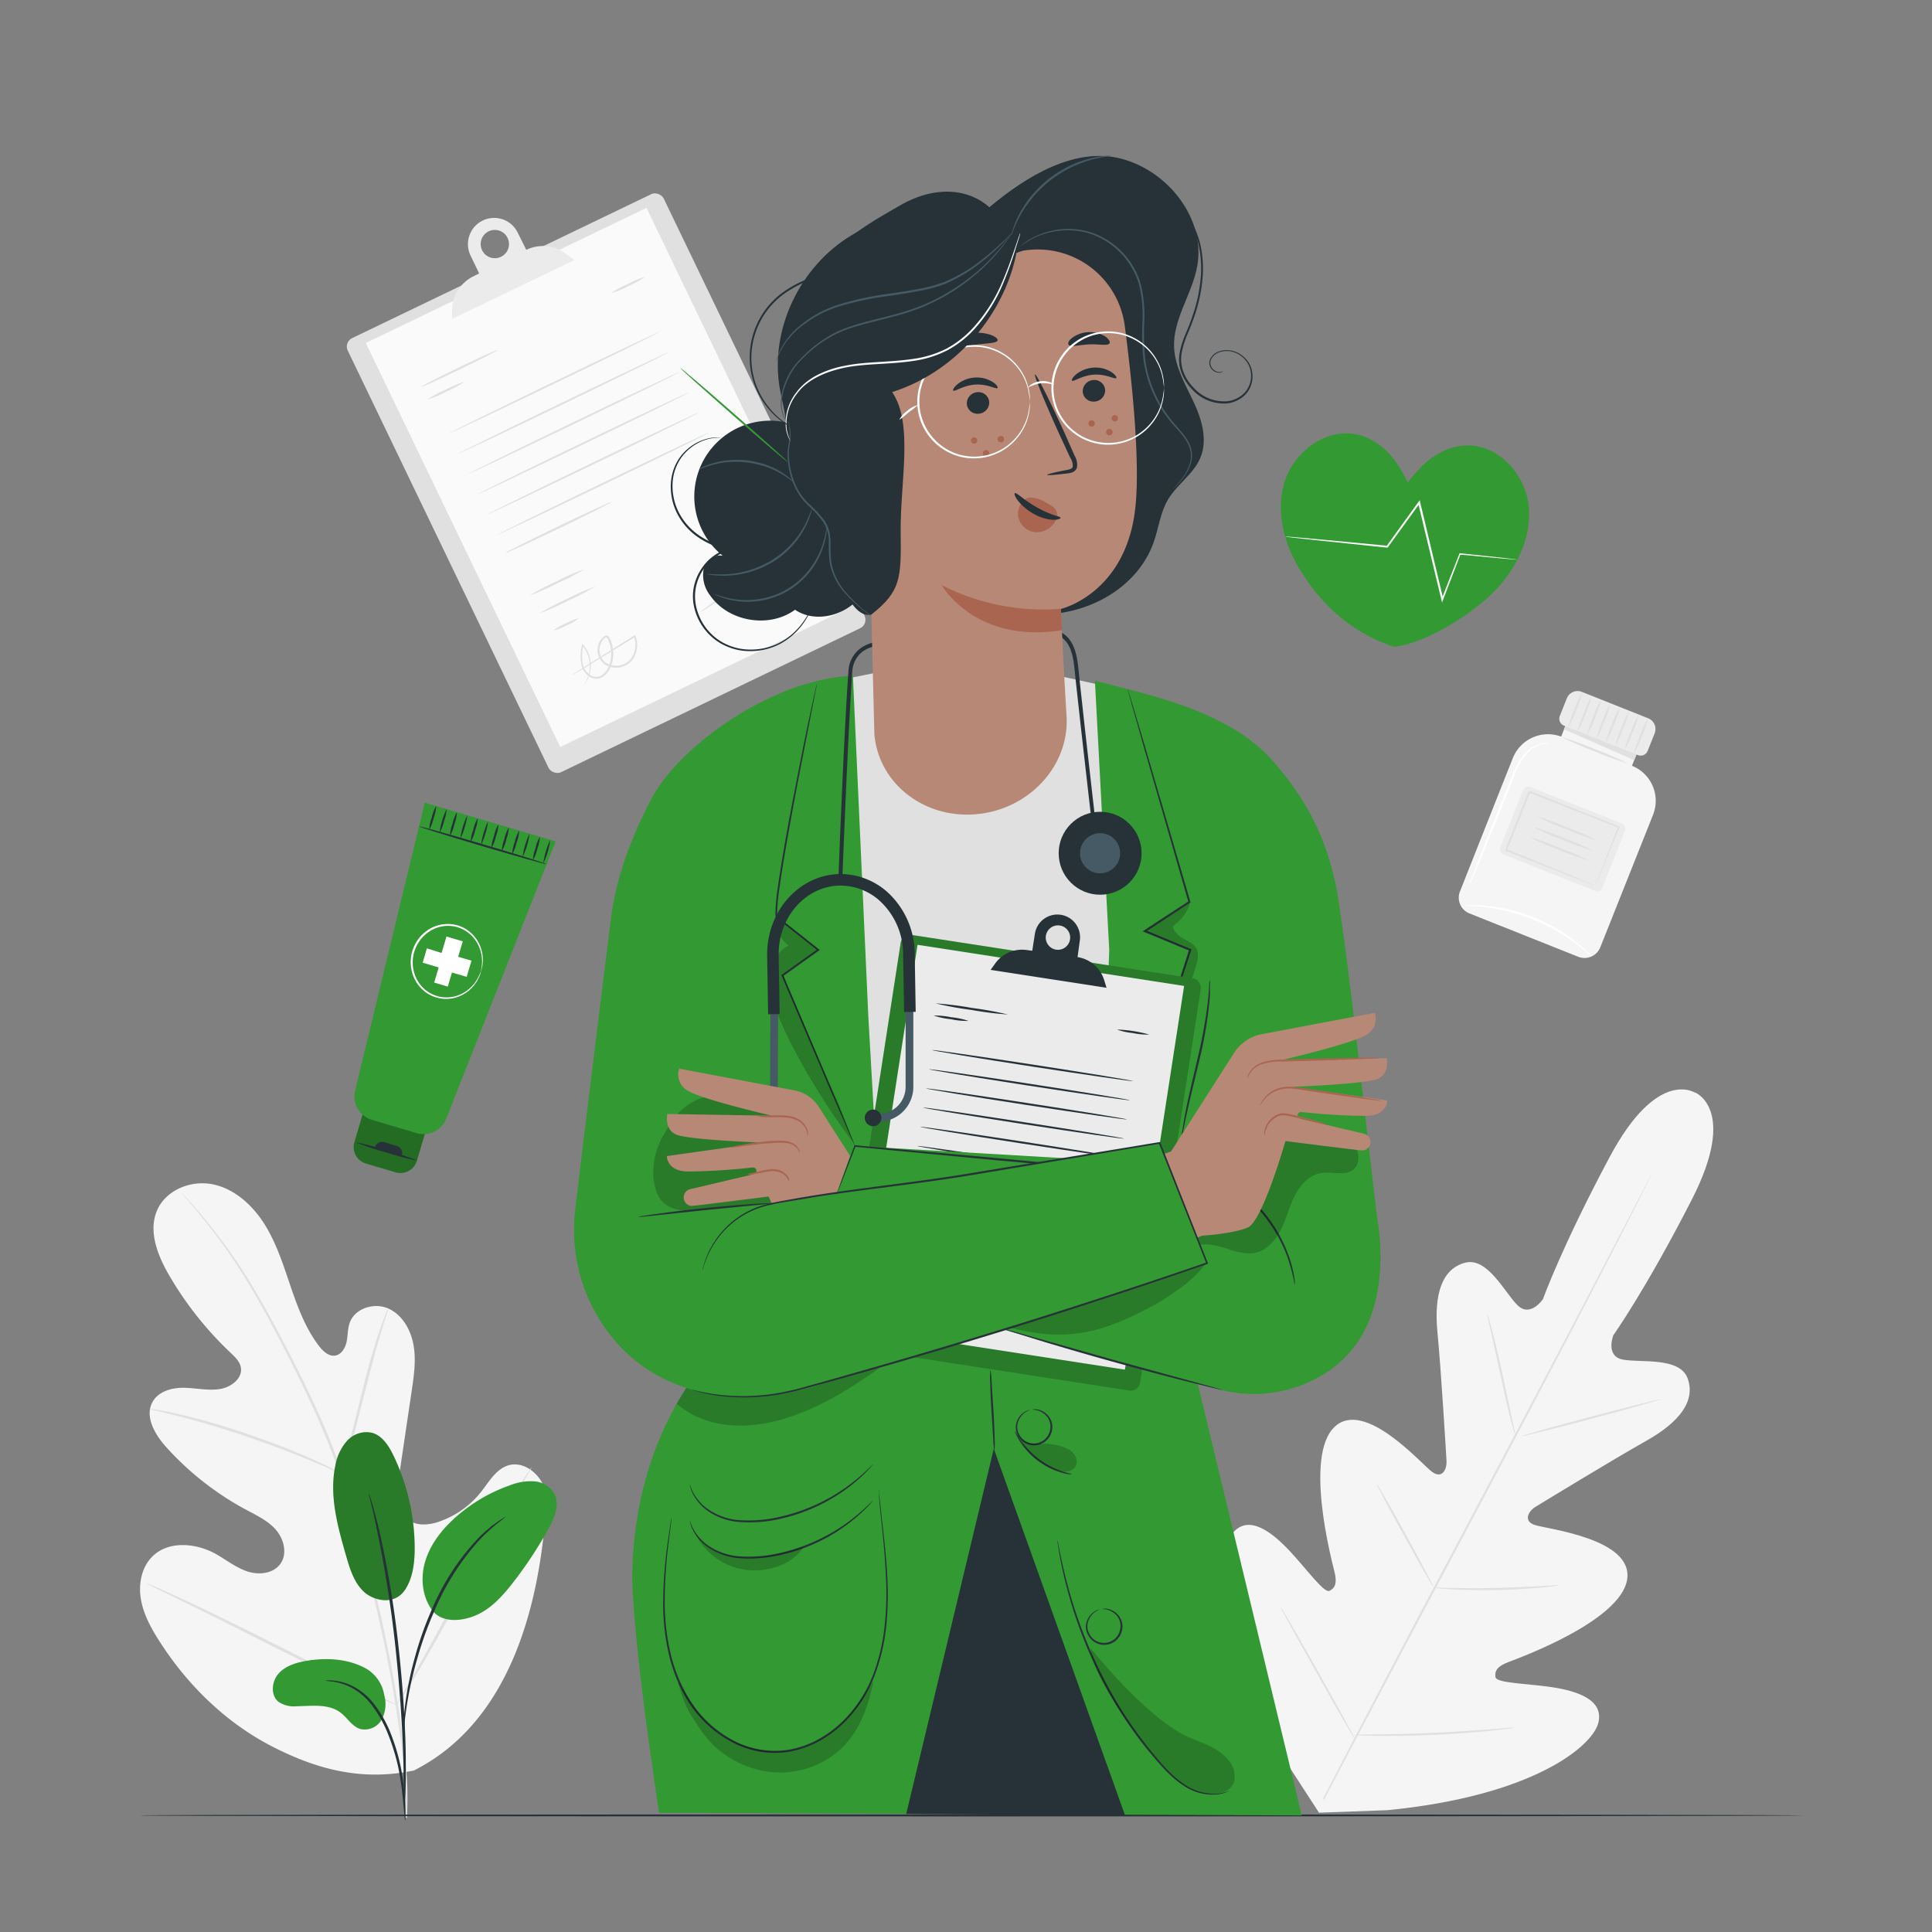 <svg xmlns="http://www.w3.org/2000/svg" viewBox="0 0 500 500"><rect x="0" y="0" width="500" height="500" fill="#808080" stroke="none"/><g id="freepik--background-complete--inject-10"><path d="M438.73,282.83s-9.71-6.69-22.15,16.6-17.26,36.78-17.26,36.78-3.26,4.87-6.59,1.58-7.78-12.52-13.57-11c-6,1.59-8.1,8.21-7.15,18s2.24,31.39,2.35,33.34-1,4.71-3.67,2.84-17.58-19.21-25.38-11.62-.67,34.5.06,37.45.12,4.2-1.29,4.9-5.89-5.6-10.35-10.35-10.46-9.49-14.59-4.73-5.81,24.81,12.66,57.78l9.56,14.72,17.61-.64c37.62-3.65,53.12-16.48,54.67-22.59s-5.76-8.33-12.21-9.28-14.18-1-14.41-2.59.45-2.76,3.29-3.85,29-10.59,30.78-21.33-21-13.13-24-14.21-1.4-3.63.24-4.63,20.11-12.28,28.71-17.11,12.84-10.32,10.72-16.16c-2.05-5.62-12.17-4-16.77-4.87s-2.46-6.31-2.46-6.31,8.32-11.64,20.34-35.16.69-27.72.69-27.72" style="fill:#f5f5f5"></path><path d="M342.33,465.6c8.89-17.24,21.38-41,35.27-67.1s26.42-49.81,35.4-67l10.62-20.37,2.89-5.54.76-1.44c.18-.32.28-.48.28-.48s-.07.18-.23.51-.41.83-.71,1.46c-.65,1.3-1.6,3.17-2.8,5.58-2.44,4.85-6,11.84-10.47,20.45-8.89,17.24-21.38,40.95-35.26,67.09s-26.43,49.83-35.41,67" style="fill:#e0e0e0"></path><path d="M384.88,340a5.77,5.77,0,0,1,.42,1.2c.24.78.55,1.92.93,3.33.74,2.82,1.66,6.74,2.6,11.09s1.74,8.16,2.37,11.13c.29,1.34.54,2.46.74,3.37a5.82,5.82,0,0,1,.22,1.25,5.37,5.37,0,0,1-.43-1.2c-.24-.78-.55-1.92-.91-3.33-.71-2.83-1.58-6.76-2.52-11.11s-1.8-8.15-2.45-11.11c-.3-1.34-.55-2.46-.75-3.37A5.12,5.12,0,0,1,384.88,340Z" style="fill:#e0e0e0"></path><path d="M393.76,371.68c0-.14,8-2.4,17.87-5s18-4.67,18-4.53-8,2.41-17.87,5.05S393.8,371.83,393.76,371.68Z" style="fill:#e0e0e0"></path><path d="M370.64,410.87a5.4,5.4,0,0,1,1.29,0l3.53.08c3,.06,7.07.13,11.61,0s8.63-.29,11.6-.47l3.51-.21a5.92,5.92,0,0,1,1.3,0,5.61,5.61,0,0,1-1.28.23c-.82.1-2,.24-3.5.38-3,.27-7.08.55-11.62.63s-8.67-.05-11.64-.21c-1.49-.09-2.69-.17-3.52-.25A5.66,5.66,0,0,1,370.64,410.87Z" style="fill:#e0e0e0"></path><path d="M356.29,384a4.91,4.91,0,0,1,.67,1l1.64,2.81c1.37,2.39,3.23,5.7,5.25,9.38s3.82,7,5.1,9.45c.59,1.14,1.09,2.1,1.49,2.89a4.63,4.63,0,0,1,.48,1.1,5.6,5.6,0,0,1-.66-1l-1.65-2.81c-1.36-2.38-3.22-5.7-5.24-9.37s-3.82-7-5.11-9.45c-.58-1.14-1.08-2.11-1.49-2.9A5.61,5.61,0,0,1,356.29,384Z" style="fill:#e0e0e0"></path><path d="M331.48,416a8.53,8.53,0,0,1,.84,1.28c.55.94,1.27,2.14,2.12,3.59,1.77,3.05,4.18,7.28,6.82,12s5,8.95,6.67,12c.8,1.48,1.46,2.72,2,3.67a8.25,8.25,0,0,1,.66,1.39,8.53,8.53,0,0,1-.84-1.28L347.6,445c-1.77-3-4.18-7.27-6.82-12s-5-8.94-6.67-12c-.8-1.48-1.46-2.72-2-3.68A8,8,0,0,1,331.48,416Z" style="fill:#e0e0e0"></path><path d="M350.33,449a8.57,8.57,0,0,1,1.64-.08l4.47-.06c3.77-.06,9-.15,14.73-.42s10.95-.63,14.71-.92l4.45-.35a8.47,8.47,0,0,1,1.64-.06,10.46,10.46,0,0,1-1.61.27c-1.05.14-2.57.33-4.45.52-3.75.39-9,.83-14.72,1.08s-11,.31-14.75.26c-1.89,0-3.41-.06-4.47-.11A9.56,9.56,0,0,1,350.33,449Z" style="fill:#e0e0e0"></path><rect x="111.5" y="62.7" width="90.75" height="124.67" rx="2.41" transform="translate(-38.71 80.41) rotate(-25.7)" style="fill:#e0e0e0"></rect><rect x="115.85" y="65.52" width="80.62" height="116.04" transform="translate(-38.13 79.96) rotate(-25.7)" style="fill:#fafafa"></rect><path d="M146.53,65.74a9.86,9.86,0,0,0-10.33-1.08L134,60.24a6.78,6.78,0,0,0-9.06-3.17h0a6.79,6.79,0,0,0-3.17,9.05L124,70.76l-1.55.78a9.87,9.87,0,0,0-5.45,8.7l0,2.3,31.63-15.22Zm-16.88.72a3.66,3.66,0,1,1,1.71-4.88A3.65,3.65,0,0,1,129.65,66.46Z" style="fill:#ebebeb"></path><path d="M128.73,90.6c.06.13-4.29,2.36-9.73,5s-9.9,4.64-10,4.51,4.29-2.36,9.73-5S128.67,90.47,128.73,90.6Z" style="fill:#e0e0e0"></path><path d="M120.13,98.83a27.07,27.07,0,0,1-4.64,2.52,26.69,26.69,0,0,1-4.86,2.05,27.91,27.91,0,0,1,4.64-2.52A26.69,26.69,0,0,1,120.13,98.83Z" style="fill:#e0e0e0"></path><path d="M170.86,85.81c.06.13-12.16,6.15-27.3,13.43s-27.46,13.09-27.52,13,12.16-6.14,27.3-13.43S170.8,85.68,170.86,85.81Z" style="fill:#e0e0e0"></path><path d="M173.37,91c.07.13-12.16,6.14-27.29,13.43s-27.46,13.09-27.53,13,12.16-6.14,27.3-13.43S173.31,90.91,173.37,91Z" style="fill:#e0e0e0"></path><path d="M175.89,96.27c.06.13-12.16,6.14-27.3,13.43s-27.46,13.09-27.52,13,12.16-6.14,27.3-13.43S175.83,96.14,175.89,96.27Z" style="fill:#e0e0e0"></path><path d="M178.41,101.5c.06.13-12.16,6.14-27.3,13.42s-27.46,13.09-27.52,13,12.15-6.14,27.3-13.43S178.34,101.37,178.41,101.5Z" style="fill:#e0e0e0"></path><path d="M180.92,106.72c.07.13-12.16,6.15-27.29,13.43s-27.46,13.09-27.53,13,12.16-6.14,27.3-13.43S180.86,106.59,180.92,106.72Z" style="fill:#e0e0e0"></path><path d="M183.44,112c.06.13-12.16,6.14-27.3,13.43s-27.46,13.09-27.52,13,12.16-6.14,27.3-13.43S183.38,111.82,183.44,112Z" style="fill:#e0e0e0"></path><path d="M158.3,129.86a5.47,5.47,0,0,1-1,.61L154.36,132c-2.46,1.23-5.87,2.91-9.65,4.73s-7.23,3.44-9.73,4.6l-3,1.34a5.8,5.8,0,0,1-1.12.42,5.06,5.06,0,0,1,1-.61l2.9-1.49c2.46-1.23,5.88-2.91,9.66-4.73s7.22-3.44,9.72-4.6l3-1.33A5.08,5.08,0,0,1,158.3,129.86Z" style="fill:#e0e0e0"></path><path d="M167,71.62A23.08,23.08,0,0,1,162.67,74a23.55,23.55,0,0,1-4.5,1.88,23.08,23.08,0,0,1,4.28-2.35A22.79,22.79,0,0,1,167,71.62Z" style="fill:#e0e0e0"></path><path d="M151.32,147.25a59.74,59.74,0,0,1-7,3.66,60.14,60.14,0,0,1-7.24,3.19,60.44,60.44,0,0,1,7-3.66A60.44,60.44,0,0,1,151.32,147.25Z" style="fill:#e0e0e0"></path><path d="M154.08,151.76a61.85,61.85,0,0,1-7.12,3.72,61.44,61.44,0,0,1-7.35,3.25,61.64,61.64,0,0,1,7.12-3.72A65.61,65.61,0,0,1,154.08,151.76Z" style="fill:#e0e0e0"></path><path d="M192.27,126.66a14.15,14.15,0,0,1-3.33,1.89,14.42,14.42,0,0,1-3.55,1.42,28.21,28.21,0,0,1,6.88-3.31Z" style="fill:#e0e0e0"></path><path d="M194.57,130.82a14.57,14.57,0,0,1-3.33,1.89,14.25,14.25,0,0,1-3.56,1.42,14.15,14.15,0,0,1,3.33-1.89A13.8,13.8,0,0,1,194.57,130.82Z" style="fill:#e0e0e0"></path><path d="M149.84,160a13.4,13.4,0,0,1-3.21,1.83,14.13,14.13,0,0,1-3.44,1.37,13.23,13.23,0,0,1,3.21-1.84A13.1,13.1,0,0,1,149.84,160Z" style="fill:#e0e0e0"></path><path d="M197.2,135.69a14.83,14.83,0,0,1-5,2.39,14.83,14.83,0,0,1,5-2.39Z" style="fill:#e0e0e0"></path><path d="M148.17,174.61s.09-.08.28-.21l.84-.56,3.23-2.08,11.61-7.28.23-.15.1.25a6.59,6.59,0,0,1,.12,4.41,5.37,5.37,0,0,1-8.14,2.91,4.65,4.65,0,0,1-1.65-4.87,4.09,4.09,0,0,1,1-1.82,2.6,2.6,0,0,1,.38-.36,2,2,0,0,1,.45-.31.73.73,0,0,1,.7,0,1.09,1.09,0,0,1,.39.46,8.59,8.59,0,0,1,1,3.7,8.78,8.78,0,0,1-.57,3.65,5.58,5.58,0,0,1-2.15,2.85,3.19,3.19,0,0,1-3.38-.07,4.81,4.81,0,0,1-2-2.51,11.69,11.69,0,0,1,0-5.65l.06-.38.26.29a7.84,7.84,0,0,1,1.9,4.31,8.33,8.33,0,0,1-.33,3.55,7.53,7.53,0,0,1-1,2,4.69,4.69,0,0,1-.37.45c-.09.1-.13.15-.14.14a9.16,9.16,0,0,0,1.32-2.66,8.2,8.2,0,0,0,.24-3.45,7.6,7.6,0,0,0-1.88-4.1l.31-.1a11.42,11.42,0,0,0,0,5.45,4.37,4.37,0,0,0,1.83,2.25,2.7,2.7,0,0,0,2.89.06,5.15,5.15,0,0,0,1.94-2.62,8.51,8.51,0,0,0-.44-6.92A.81.81,0,0,0,157,165a.22.22,0,0,0-.22,0,2.46,2.46,0,0,0-.65.54,3.65,3.65,0,0,0-.84,1.59,4.16,4.16,0,0,0,1.45,4.33,4.88,4.88,0,0,0,7.39-2.64,6.15,6.15,0,0,0-.09-4.09l.33.11L152.66,172l-3.3,2-.88.51A1.2,1.2,0,0,1,148.17,174.61Z" style="fill:#e0e0e0"></path><path d="M200.09,149.4a3.42,3.42,0,0,1-.16.94,4,4,0,0,1-.46,1.06,2.22,2.22,0,0,1-1.25.95,1.5,1.5,0,0,1-1,0,2,2,0,0,1-.83-.65,19,19,0,0,1-1.12-1.9c-.75-1.38-1.59-2.9-2.48-4.54l.45-.1c-.08,2.29-.17,4.79-.26,7.41,0,.63-.05,1.24-.07,1.85l0,1-.45-.93c-1.37-2.81-2.64-5.44-3.76-7.73l.42,0a26.28,26.28,0,0,0-.95,7c0,1.71.11,2.68,0,2.69a3.17,3.17,0,0,1-.14-.7,19.78,19.78,0,0,1-.17-2,24.39,24.39,0,0,1,.78-7.09l.15-.58.26.54c1.14,2.28,2.43,4.89,3.82,7.69l-.49.1c0-.61.05-1.22.07-1.85.11-2.62.21-5.12.3-7.41l0-.9.42.79c.88,1.65,1.69,3.19,2.42,4.57a20.08,20.08,0,0,0,1,1.89,1.35,1.35,0,0,0,1.45.61,2.57,2.57,0,0,0,1.64-1.78A7.54,7.54,0,0,1,200.09,149.4Z" style="fill:#e0e0e0"></path><path d="M200,145.65c.09.12-4,3.07-9.21,6.59s-9.43,6.27-9.51,6.15,4-3.07,9.21-6.58S199.9,145.54,200,145.65Z" style="fill:#e0e0e0"></path><path d="M205.06,146.53a82.84,82.84,0,0,1-6.76,6.15,81.34,81.34,0,0,1-7.1,5.76,80.85,80.85,0,0,1,6.76-6.15A78,78,0,0,1,205.06,146.53Z" style="fill:#e0e0e0"></path><path d="M391.56,196.1c-4.11,10.3-10.7,27-13.72,34.6a4.38,4.38,0,0,0,2.46,5.7l28.14,11.21a4.4,4.4,0,0,0,5.72-2.46l13.65-34.28a9.78,9.78,0,0,0-5.46-12.69h0l2-5-18.42-7.34-1.9,4.77-.07,0A9.78,9.78,0,0,0,391.56,196.1Z" style="fill:#f5f5f5"></path><polygon points="405.67 186.44 404.76 188.74 422.93 196.73 424.1 193.78 405.67 186.44" style="fill:#e0e0e0"></polygon><path d="M406.92,182.1H425.4a3,3,0,0,1,3,3V190a1.93,1.93,0,0,1-1.93,1.93H405.86a1.93,1.93,0,0,1-1.93-1.93V185.1a3,3,0,0,1,3-3Z" transform="translate(98.74 -140.71) rotate(21.72)" style="fill:#ebebeb"></path><path d="M405.87,188.27a22.61,22.61,0,0,1,1.57-4.65,23.64,23.64,0,0,1,2.05-4.46,22.61,22.61,0,0,1-1.57,4.65A23.64,23.64,0,0,1,405.87,188.27Z" style="fill:#e0e0e0"></path><path d="M408.29,189.24a23,23,0,0,1,1.58-4.65,23.64,23.64,0,0,1,2.05-4.46,23.82,23.82,0,0,1-1.57,4.65A23,23,0,0,1,408.29,189.24Z" style="fill:#e0e0e0"></path><path d="M410.72,190.2a23.82,23.82,0,0,1,1.57-4.65,23.72,23.72,0,0,1,2.06-4.45,23.82,23.82,0,0,1-1.57,4.65A22.32,22.32,0,0,1,410.72,190.2Z" style="fill:#e0e0e0"></path><path d="M413.15,191.17a23.59,23.59,0,0,1,1.57-4.65,23,23,0,0,1,2.06-4.46,23.36,23.36,0,0,1-1.57,4.65A24,24,0,0,1,413.15,191.17Z" style="fill:#e0e0e0"></path><path d="M415.58,192.14a23.36,23.36,0,0,1,1.57-4.65,22.59,22.59,0,0,1,2.06-4.46,23.49,23.49,0,0,1-1.58,4.65A24,24,0,0,1,415.58,192.14Z" style="fill:#e0e0e0"></path><path d="M418,193.1a23,23,0,0,1,1.57-4.65,23.35,23.35,0,0,1,2.05-4.45,23,23,0,0,1-1.57,4.65A23.35,23.35,0,0,1,418,193.1Z" style="fill:#e0e0e0"></path><path d="M420.44,194.07a23,23,0,0,1,1.57-4.65,24,24,0,0,1,2.05-4.46,22.61,22.61,0,0,1-1.57,4.65A23.64,23.64,0,0,1,420.44,194.07Z" style="fill:#e0e0e0"></path><path d="M422.86,195a23,23,0,0,1,1.58-4.65,23.64,23.64,0,0,1,2.05-4.46,23.36,23.36,0,0,1-1.57,4.65A22.59,22.59,0,0,1,422.86,195Z" style="fill:#e0e0e0"></path><rect x="390.24" y="207.71" width="28.42" height="18.8" rx="1.48" transform="translate(109.04 -134.25) rotate(21.72)" style="fill:#ebebeb"></rect><path d="M412.88,229.19a2.78,2.78,0,0,1,.1-.3l.3-.82c.29-.75.68-1.79,1.17-3.08l4.28-11,.12.26-23.16-9.16.33-.15h0v0l0,.07-.05.12-.1.25-.2.51-.4,1-.79,2c-.52,1.31-1,2.6-1.54,3.87L390,220.06l-.13-.31,16.56,6.73,4.77,2,1.27.54.45.21a2.77,2.77,0,0,1-.42-.13l-1.25-.47-4.76-1.83-16.8-6.56-.22-.09.09-.22c.92-2.33,1.89-4.77,2.89-7.31.51-1.27,1-2.56,1.54-3.87.26-.66.52-1.32.79-2l.4-1,.2-.5.1-.25.05-.13,0-.06,0,0v0h0l.34-.15L419,213.84l.19.08-.07.19c-1.89,4.6-3.43,8.38-4.53,11.07-.53,1.26-.95,2.27-1.25,3-.14.31-.25.56-.33.77S412.89,229.2,412.88,229.19Z" style="fill:#e0e0e0"></path><path d="M413.39,217.51a66.83,66.83,0,0,1-8-2.89,70.12,70.12,0,0,1-7.77-3.37,69.79,69.79,0,0,1,8,2.89A71.17,71.17,0,0,1,413.39,217.51Z" style="fill:#e0e0e0"></path><path d="M412.32,220.19a70.58,70.58,0,0,1-8-2.89,66.2,66.2,0,0,1-7.76-3.38,70.58,70.58,0,0,1,8,2.89A66.2,66.2,0,0,1,412.32,220.19Z" style="fill:#e0e0e0"></path><path d="M411.3,222.75a68.48,68.48,0,0,1-8-2.88,70,70,0,0,1-7.77-3.38,69,69,0,0,1,8,2.89A70.12,70.12,0,0,1,411.3,222.75Z" style="fill:#e0e0e0"></path><path d="M421.36,197.6a78.4,78.4,0,0,1-8.68-3.17,84.43,84.43,0,0,1-8.49-3.66,80.94,80.94,0,0,1,8.68,3.17A84.43,84.43,0,0,1,421.36,197.6Z" style="fill:#e0e0e0"></path><path d="M380.15,229.32a10,10,0,0,1,.55-1.66c.43-1.13,1-2.63,1.7-4.45,1.45-3.74,3.5-8.91,5.78-14.6,1.15-2.84,2.25-5.54,3.25-8a17.34,17.34,0,0,1,3.65-6.08,7.67,7.67,0,0,1,4.25-2.17,5.59,5.59,0,0,1,1.31,0,2.07,2.07,0,0,1,.45.1,11.62,11.62,0,0,0-1.73.1,7.82,7.82,0,0,0-4,2.23,17.64,17.64,0,0,0-3.47,6l-3.2,8c-2.29,5.7-4.39,10.84-5.93,14.55-.75,1.79-1.38,3.27-1.85,4.39A12.85,12.85,0,0,1,380.15,229.32Z" style="fill:#fff"></path><path d="M411.77,247.42a8,8,0,0,1-1.11-.9c-.34-.3-.76-.67-1.27-1.07s-1.07-.89-1.74-1.36a49.78,49.78,0,0,0-4.76-3.15,51.94,51.94,0,0,0-6.29-3.06,54,54,0,0,0-6.68-2.11,48.24,48.24,0,0,0-5.63-1c-.81-.12-1.55-.15-2.19-.2s-1.2-.09-1.66-.1a8.67,8.67,0,0,1-1.42-.11,6.64,6.64,0,0,1,1.42-.09,15.69,15.69,0,0,1,1.67,0c.66,0,1.4,0,2.22.13a42,42,0,0,1,5.7.88,49.52,49.52,0,0,1,6.76,2.08,48.63,48.63,0,0,1,6.34,3.13,44.75,44.75,0,0,1,4.75,3.28c.66.5,1.2,1,1.7,1.43s.9.81,1.22,1.14A7.38,7.38,0,0,1,411.77,247.42Z" style="fill:#fff"></path><path d="M107.22,458.15c22.53-11.42,30.95-37.35,33.52-61.37.43-4,1.46-8.15.06-11.92s-5.49-6.79-9.3-5.61c-3.16,1-4.94,4.24-7,6.85a23.56,23.56,0,0,1-10.62,7.61c-2.73,1-6,1.32-8.3-.42-3.17-2.38-2.9-7.19-2.32-11.16Q104.91,371,106.54,360c.59-4,1.18-8,.47-11.95s-2.93-7.83-6.55-9.42-8.6-.08-9.95,3.7c-.56,1.57-.47,3.29-.81,4.92s-1.37,3.35-3,3.58-3.08-1.11-4.1-2.43c-3.53-4.59-5.58-10.15-7.45-15.65s-3.65-11.11-6.74-16S60.66,307.62,55,306.49s-12.19,1.52-14.41,6.9.22,11.53,3.13,16.56a89.44,89.44,0,0,0,16,20.19c1.12,1.06,2.34,2.22,2.61,3.75.49,2.77-2.39,5-5.13,5.54-3.09.57-6.26-.19-9.4-.27s-6.69.82-8.28,3.58c-2.2,3.82.59,8.56,3.53,11.81A76.84,76.84,0,0,0,63.65,390.7c2.77,1.48,5.71,2.85,7.77,5.23s3,6.16,1.17,8.75-5.6,3-8.58,2-5.48-3-8.23-4.56c-5.17-2.83-12.26-3.45-16.42.77-2.74,2.77-3.55,7.06-2.91,10.91s2.54,7.38,4.63,10.66c7.28,11.5,17.3,21.33,29.33,27.51s23.58,9,36.81,6.21" style="fill:#f5f5f5"></path><path d="M105.32,470.48c.48-9.59-.32-15.63-2.15-28.19A361,361,0,0,0,94.48,402q-1.44-5.28-2.82-10.44c-.94-3.42-1.86-6.82-3-10.08a182.4,182.4,0,0,0-7.46-18.41c-2.66-5.74-5.39-11.08-8-16.07s-5.12-9.57-7.58-13.66a142.83,142.83,0,0,0-13.07-18.42c-1.7-2.05-3.08-3.59-4-4.62l-1.08-1.17a2.88,2.88,0,0,0-.39-.38,2.84,2.84,0,0,0,.33.43l1,1.22c.91,1.06,2.25,2.64,3.92,4.71a150.57,150.57,0,0,1,12.84,18.5c2.43,4.1,4.91,8.7,7.48,13.68s5.27,10.34,7.9,16.08A178.29,178.29,0,0,1,88,381.72c1.1,3.25,2,6.62,3,10s1.86,6.92,2.81,10.44a365.88,365.88,0,0,1,8.74,40.19c1.86,12.51,2.71,18.5,2.3,28.06" style="fill:#e0e0e0"></path><path d="M88.48,381.43a8.14,8.14,0,0,0,.63-1.64c.36-1.07.84-2.63,1.4-4.57,1.12-3.87,2.48-9.27,4-15.22s2.92-11.33,4.1-15.17c.58-1.93,1.07-3.48,1.42-4.55a7.63,7.63,0,0,0,.47-1.69,7.71,7.71,0,0,0-.74,1.59c-.43,1-1,2.58-1.64,4.49-1.31,3.81-2.84,9.18-4.32,15.14L90,375.09c-.46,1.83-.85,3.38-1.17,4.62A8,8,0,0,0,88.48,381.43Z" style="fill:#e0e0e0"></path><path d="M38.81,364.67a12.47,12.47,0,0,0,2,.53c1.3.3,3.17.73,5.47,1.33,4.6,1.16,10.9,3,17.76,5.33s13,4.72,17.35,6.57c2.2.91,4,1.69,5.17,2.23a11.56,11.56,0,0,0,1.92.77,11.33,11.33,0,0,0-1.8-1c-1.18-.61-2.91-1.47-5.08-2.45-4.34-2-10.45-4.44-17.33-6.79A177.26,177.26,0,0,0,46.4,366c-2.32-.54-4.22-.89-5.53-1.11A11.42,11.42,0,0,0,38.81,364.67Z" style="fill:#e0e0e0"></path><path d="M102.67,441.27s.17-.19.44-.58l1.14-1.72c1-1.5,2.33-3.71,4-6.45,3.29-5.5,7.6-13.23,12.23-21.83s8.87-16.37,12-21.93l3.77-6.57,1-1.79a3,3,0,0,0,.31-.65s-.17.18-.44.57L136,382c-1,1.5-2.34,3.71-4,6.46-3.29,5.49-7.6,13.23-12.23,21.83s-8.86,16.36-12,21.92c-1.56,2.7-2.83,4.92-3.78,6.57-.4.72-.74,1.31-1,1.79A2.75,2.75,0,0,0,102.67,441.27Z" style="fill:#e0e0e0"></path><path d="M38,409.81a2.34,2.34,0,0,0,.64.38l1.87.94,6.93,3.38c5.85,2.85,13.88,6.89,22.75,11.36s17,8.45,22.86,11.18c3,1.37,5.35,2.45,7,3.17L102,441a2.87,2.87,0,0,0,.69.24,2.74,2.74,0,0,0-.63-.38l-1.88-.93-6.92-3.39c-5.85-2.85-13.88-6.89-22.75-11.36S53.54,416.77,47.63,414c-3-1.37-5.35-2.45-7-3.17l-1.93-.81A2.85,2.85,0,0,0,38,409.81Z" style="fill:#e0e0e0"></path></g><g id="freepik--Floor--inject-10"><path d="M467.1,469.83c0,.14-96.46.26-215.42.26S36.24,470,36.24,469.83s96.44-.26,215.44-.26S467.1,469.69,467.1,469.83Z" style="fill:#263238"></path></g><g id="freepik--Character--inject-10"><path d="M193.65,341.44s-28.44,19.32-30,64.42c-.52,15.13,6.91,63.3,6.91,63.3l166.33.67L305.78,340.72l-52.33-12Z" style="fill:#339933"></path><polygon points="257.19 374.92 234.53 469.45 291.17 469.83 257.19 374.92" style="fill:#263238"></polygon><path d="M256.33,354.45a20.31,20.31,0,0,1,.3,3.09c.13,2.08.29,4.64.47,7.48s.28,5.57.32,7.48a17.76,17.76,0,0,1-.07,3.11,20.31,20.31,0,0,1-.3-3.09c-.13-2.07-.29-4.64-.47-7.47s-.28-5.57-.31-7.49A17.29,17.29,0,0,1,256.33,354.45Z" style="fill:#263238"></path><path d="M266.59,364.87c0,.05-.37.13-1,.48a4.82,4.82,0,0,0-1.89,2.1,4.07,4.07,0,0,0,.2,4,4.24,4.24,0,0,0,7.82-1.25,4.05,4.05,0,0,0-1-3.84,4.8,4.8,0,0,0-2.45-1.41c-.66-.15-1-.11-1.06-.16s.1,0,.28-.06a2.9,2.9,0,0,1,.82,0,4.71,4.71,0,0,1,2.67,1.35,4.79,4.79,0,0,1,1.14,1.78,4.36,4.36,0,0,1,.11,2.44,4.71,4.71,0,0,1-8.7,1.38,4.36,4.36,0,0,1-.65-2.35,4.8,4.8,0,0,1,.53-2,4.73,4.73,0,0,1,2.12-2.12,2.85,2.85,0,0,1,.77-.27C266.49,364.86,266.58,364.85,266.59,364.87Z" style="fill:#263238"></path><path d="M284.72,416.48s-.37.14-1,.48a4.81,4.81,0,0,0-1.88,2.1,4.07,4.07,0,0,0,.2,4,4.24,4.24,0,0,0,7.82-1.25,4.06,4.06,0,0,0-1-3.84,4.78,4.78,0,0,0-2.44-1.41c-.67-.15-1.06-.11-1.06-.16a.7.7,0,0,1,.28-.06,3.26,3.26,0,0,1,.81,0,4.73,4.73,0,0,1,2.68,1.36,4.65,4.65,0,0,1,1.13,1.77,4.19,4.19,0,0,1,.11,2.44,4.69,4.69,0,0,1-8.69,1.38,4.19,4.19,0,0,1-.65-2.35,4.66,4.66,0,0,1,.53-2,4.73,4.73,0,0,1,2.12-2.12,3.1,3.1,0,0,1,.77-.27A1,1,0,0,1,284.72,416.48Z" style="fill:#263238"></path><path d="M225.91,379a2.71,2.71,0,0,1-.36.44c-.24.28-.6.69-1.09,1.2a45,45,0,0,1-4.48,4,46.21,46.21,0,0,1-17.8,8.37,35.36,35.36,0,0,1-10.85.88,16.43,16.43,0,0,1-8.34-3,12.27,12.27,0,0,1-3.83-4.61,10.41,10.41,0,0,1-.54-1.54,2,2,0,0,1-.09-.56c.05,0,.2.76.82,2a12.4,12.4,0,0,0,3.86,4.39,16.42,16.42,0,0,0,8.16,2.85,36.14,36.14,0,0,0,10.7-.92,47.42,47.42,0,0,0,17.69-8.16,53.1,53.1,0,0,0,4.55-3.83l1.17-1.13C225.75,379.11,225.89,379,225.91,379Z" style="fill:#263238"></path><path d="M225.91,388.36a2.71,2.71,0,0,1-.36.44c-.24.28-.6.7-1.09,1.21a45,45,0,0,1-22.28,12.35,35.38,35.38,0,0,1-10.85.89,16.52,16.52,0,0,1-8.34-3,12.18,12.18,0,0,1-3.83-4.6,10.07,10.07,0,0,1-.54-1.55,1.93,1.93,0,0,1-.09-.56c.05,0,.2.76.82,2a12.42,12.42,0,0,0,3.86,4.4,16.42,16.42,0,0,0,8.16,2.84,35.81,35.81,0,0,0,10.7-.92,47.58,47.58,0,0,0,17.69-8.15,52.87,52.87,0,0,0,4.55-3.84l1.17-1.13A2.45,2.45,0,0,1,225.91,388.36Z" style="fill:#263238"></path><path d="M227.38,385.53a2.15,2.15,0,0,1,.07.4c0,.29.07.69.13,1.19.12,1.08.29,2.62.5,4.59.42,4,1.22,9.73,1.58,16.9a79.55,79.55,0,0,1-.25,11.73,50.52,50.52,0,0,1-3,13.13,33.9,33.9,0,0,1-8.09,12.45,29.85,29.85,0,0,1-6.36,4.7,25.63,25.63,0,0,1-7.68,2.71,23.43,23.43,0,0,1-15.55-2.88A30.22,30.22,0,0,1,178,440.17a40.57,40.57,0,0,1-5-12.49A58,58,0,0,1,171.62,416a114,114,0,0,1,1.2-16.93c.29-2,.51-3.5.66-4.57.08-.5.15-.89.19-1.19a2.39,2.39,0,0,1,.09-.4,2.11,2.11,0,0,1,0,.41c0,.3-.08.69-.14,1.19-.13,1.08-.32,2.62-.57,4.58a119.93,119.93,0,0,0-1,16.9,58.1,58.1,0,0,0,1.42,11.57,40.43,40.43,0,0,0,5,12.32A29.68,29.68,0,0,0,189,450a22.9,22.9,0,0,0,15.21,2.81,24.67,24.67,0,0,0,7.52-2.65,29.35,29.35,0,0,0,6.26-4.61,33.46,33.46,0,0,0,8-12.25,50.32,50.32,0,0,0,3-13,79.18,79.18,0,0,0,.31-11.67c-.31-7.15-1-12.91-1.41-16.9-.2-2-.33-3.55-.41-4.6,0-.5-.06-.9-.08-1.2S227.38,385.53,227.38,385.53Z" style="fill:#263238"></path><g style="opacity:0.2"><path d="M175.34,435.06c1.8,6.1,2.57,7.68,5.94,12.55a25.17,25.17,0,0,0,12.95,9.82,23.45,23.45,0,0,0,22.48-4c6.11-5.11,8.27-13,9.33-18.35-2.66,3.58-5.49,8.67-8.84,11.62S209.42,452.23,205,453c-6,1-13.15-.8-18.28-4.06s-8.23-9.1-11.41-13.87"></path></g><g style="opacity:0.2"><path d="M179.62,396.27a17.18,17.18,0,0,0,12.59,9.87c5.41,1,12.42-.71,15.8-5.79-11.9,4.18-23.73,4.28-28.39-4.08"></path></g><path d="M277.41,381.52a2.27,2.27,0,0,1-.77,0,12.9,12.9,0,0,1-2-.44,19.11,19.11,0,0,1-10.75-8.16,14.61,14.61,0,0,1-1-1.84c-.19-.46-.28-.71-.24-.73s.54.94,1.52,2.37a22.07,22.07,0,0,0,4.64,4.85,21.75,21.75,0,0,0,5.92,3.16C276.36,381.24,277.42,381.43,277.41,381.52Z" style="fill:#263238"></path><g style="opacity:0.2"><path d="M263.57,371c1.23,4.18,5.87,8.08,10,9.45a6.09,6.09,0,0,0,2.53.37,2.94,2.94,0,0,0,2.18-1.21c.87-1.33.12-3.22-1.16-4.16a11.62,11.62,0,0,0-4.46-1.59c-3.19-.74-6.07.87-8.71-1.81"></path></g><g style="opacity:0.2"><path d="M175.13,363.26c7.46,6.52,18,6.8,27.49,4s17.76-8.07,25.82-13.83c-8.79,1.75-16.29,5.76-25.16,7.07-8.47,1.25-17.28,1.38-25.61-1.45"></path></g><path d="M318.19,463.42a.58.58,0,0,1-.19.11,5.12,5.12,0,0,1-.59.27,8.85,8.85,0,0,1-2.43.6,13.38,13.38,0,0,1-8.73-2.34c-3.32-2.11-6.34-5.66-9.57-9.6a103.77,103.77,0,0,1-9.31-13.74,116.18,116.18,0,0,1-11.29-27.9c-1-3.74-1.58-6.8-1.95-8.93-.16-1-.29-1.85-.39-2.45a7.68,7.68,0,0,1-.1-.86,4.56,4.56,0,0,1,.21.84l.48,2.43c.43,2.11,1.1,5.16,2.1,8.87a121.3,121.3,0,0,0,11.39,27.74,107.1,107.1,0,0,0,9.24,13.7c3.19,3.94,6.17,7.49,9.39,9.59A13.4,13.4,0,0,0,315,464.2,12.11,12.11,0,0,0,318.19,463.42Z" style="fill:#263238"></path><g style="opacity:0.2"><path d="M282.23,426.52s14.76,18.56,25.53,23.11c3.65,1.55,7.67,2.81,10.16,5.89a6.47,6.47,0,0,1,1.55,5.22,2.88,2.88,0,0,1-.2.64c-1.55,3.95-9,3.4-12.41.9-1.49-1.09-.61-.39-1.81-1.29C301.6,458.39,283.13,437,282.23,426.52Z"></path></g><polygon points="217.07 176.02 226.49 174.15 273.08 174.7 296.75 179.9 305.78 312.08 201.13 316.97 217.07 176.02" style="fill:#e0e0e0"></polygon><path d="M284.84,306l2.23-60.12-3.71-69.71c14.72,3.79,34.85,8,46,20.71,7.23,8.25,14.32,18.8,17,35.79,3.08,20,7.14,58.25,9.68,79.65" style="fill:#339933"></path><path d="M299.64,296.14l-72.35,11.75-2.56-44.68-4-88.33c-21,.86-44.9,18.21-52.07,31.73-5,9.38-9.19,20.28-10.5,30.83-2.51,20-6.76,54.27-9.3,75.68A44.11,44.11,0,0,0,161,349h0c10.5,10.83,26.94,14.58,41.72,11.52l110.16-31Z" style="fill:#339933"></path><path d="M292,295.34a1,1,0,0,1,.05-.25q.09-.27.21-.72c.21-.67.49-1.6.86-2.79.78-2.46,1.89-6,3.27-10.38l11.35-35.44.15.31-11.73-4.85-.46-.19.41-.27,2.71-1.78,8.85-5.78-.1.28c-4.5-15.62-8.46-29.4-11.31-39.31-1.39-4.92-2.51-8.88-3.3-11.64-.36-1.35-.65-2.4-.86-3.15q-.13-.49-.21-.81a1.06,1.06,0,0,1-.06-.28s0,.08.1.26l.26.81c.23.74.55,1.78.95,3.12l3.45,11.59,11.47,39.27.05.18-.16.11-8.84,5.79-2.71,1.77,0-.46,11.72,4.87.22.09-.07.22c-4.62,14.19-8.65,26.54-11.53,35.39-1.45,4.38-2.6,7.89-3.41,10.33-.4,1.18-.72,2.11-.94,2.77-.1.29-.19.52-.25.71A1.17,1.17,0,0,1,292,295.34Z" style="fill:#263238"></path><g style="opacity:0.2"><path d="M308,233.56a10.4,10.4,0,0,1-3.64,5.47c-1.38.79-.59,1.84.55,2.94,1.37,1.32,3.57,1.68,4.58,3.28s.44,3.43-.08,5.11A371,371,0,0,1,291.21,297L308,245.83,296.29,241Z"></path></g><path d="M221.27,296.58a.88.88,0,0,1-.12-.21c-.07-.16-.17-.36-.28-.62l-1.08-2.44c-.94-2.16-2.28-5.27-4-9.15L202.3,252.54l-.08-.18.17-.12,9.25-6.62V246l-6.13-4.86L202.79,239,201.44,238l-.33-.27a1.15,1.15,0,0,1-.19-.17.81.81,0,0,1-.14-.28,3.76,3.76,0,0,1-.11-.91,51.63,51.63,0,0,1,.62-6.68c.61-4.33,1.33-8.49,2-12.45,1.42-7.91,2.83-15,4-21s2.22-10.77,2.93-14.09c.36-1.64.65-2.92.85-3.83l.23-1a1.2,1.2,0,0,1,.1-.33,1.85,1.85,0,0,1-.05.35c0,.25-.11.58-.18,1q-.27,1.37-.75,3.84c-.66,3.36-1.6,8.18-2.76,14.12s-2.52,13.07-3.92,21c-.69,3.95-1.4,8.11-2,12.43a51.56,51.56,0,0,0-.61,6.6,3,3,0,0,0,.09.76c0,.12.29.3.5.48l1.34,1.06,2.71,2.15,6.12,4.85.27.22-.28.2-9.26,6.6.08-.31L216.11,284c1.63,3.91,2.93,7,3.83,9.21.43,1.05.77,1.87,1,2.47l.24.64A1.63,1.63,0,0,1,221.27,296.58Z" style="fill:#263238"></path><rect x="224.75" y="246.96" width="78.58" height="107.94" rx="2.41" transform="translate(49 -36.76) rotate(8.77)" style="fill:#339933"></rect><g style="opacity:0.2"><rect x="224.75" y="246.96" width="78.58" height="107.94" rx="2.41" transform="translate(49 -36.76) rotate(8.77)"></rect></g><rect x="229.36" y="249.27" width="69.81" height="100.48" transform="translate(48.78 -36.81) rotate(8.77)" style="fill:#ebebeb"></rect><path d="M285.72,253.53a8.57,8.57,0,0,0-6.85-5.83l.58-4.25a5.88,5.88,0,0,0-4.91-6.7h0a5.88,5.88,0,0,0-6.71,4.91l-.68,4.4-1.48-.2a8.53,8.53,0,0,0-8.15,3.54L256.37,251l30,4.64Zm-12.4-7.76a3.16,3.16,0,1,1,3.6-2.64A3.17,3.17,0,0,1,273.32,245.77Z" style="fill:#263238"></path><path d="M260.83,262.55a84.92,84.92,0,0,1-9.4-1.18,88.11,88.11,0,0,1-9.31-1.7,84.91,84.91,0,0,1,9.39,1.18A88,88,0,0,1,260.83,262.55Z" style="fill:#263238"></path><path d="M250.65,264.21a19.37,19.37,0,0,1-4.55-.44,20.23,20.23,0,0,1-4.47-.95,20.75,20.75,0,0,1,4.55.44A20.23,20.23,0,0,1,250.65,264.21Z" style="fill:#263238"></path><path d="M293.24,279.79c0,.14-11.7-1.55-26.07-3.76s-26-4.14-26-4.28,11.69,1.54,26.07,3.76S293.26,279.64,293.24,279.79Z" style="fill:#263238"></path><path d="M292.47,284.75c0,.14-11.69-1.54-26.07-3.76s-26-4.13-26-4.27,11.69,1.54,26.07,3.76S292.49,284.61,292.47,284.75Z" style="fill:#263238"></path><path d="M291.71,289.72c0,.14-11.7-1.55-26.07-3.76s-26-4.14-26-4.28,11.7,1.54,26.08,3.76S291.73,289.57,291.71,289.72Z" style="fill:#263238"></path><path d="M290.94,294.68c0,.14-11.69-1.54-26.07-3.76s-26-4.13-26-4.28,11.69,1.55,26.07,3.77S291,294.54,290.94,294.68Z" style="fill:#263238"></path><path d="M290.17,299.64c0,.15-11.69-1.54-26.07-3.76s-26-4.13-26-4.27,11.69,1.54,26.07,3.76S290.2,299.5,290.17,299.64Z" style="fill:#263238"></path><path d="M289.41,304.61c0,.14-11.7-1.54-26.07-3.76s-26-4.13-26-4.28,11.69,1.54,26.07,3.76S289.43,304.47,289.41,304.61Z" style="fill:#263238"></path><path d="M262.69,305.07a4.53,4.53,0,0,1-1-.06c-.67-.07-1.62-.19-2.8-.35-2.37-.32-5.63-.79-9.22-1.34s-6.84-1.09-9.19-1.5c-1.18-.2-2.12-.38-2.78-.51a3.8,3.8,0,0,1-1-.26,3.91,3.91,0,0,1,1,.06c.67.07,1.62.19,2.8.35,2.37.31,5.63.79,9.22,1.34s6.84,1.09,9.19,1.5c1.18.2,2.12.38,2.78.51A3.8,3.8,0,0,1,262.69,305.07Z" style="fill:#263238"></path><path d="M297.41,267.74a17.27,17.27,0,0,1-4.21-.39,17.08,17.08,0,0,1-4.13-.9,34.62,34.62,0,0,1,8.34,1.29Z" style="fill:#263238"></path><path d="M249.18,314.06a45.35,45.35,0,0,1-6.8-.79,44.76,44.76,0,0,1-6.72-1.3,45.22,45.22,0,0,1,6.8.79A45.6,45.6,0,0,1,249.18,314.06Z" style="fill:#263238"></path><path d="M248.94,318.64a47.06,47.06,0,0,1-6.92-.81,44.6,44.6,0,0,1-6.83-1.32,46.86,46.86,0,0,1,6.91.81A44.58,44.58,0,0,1,248.94,318.64Z" style="fill:#263238"></path><path d="M288.5,319.44a21.34,21.34,0,0,1-6.53-1,11,11,0,0,1,3.31.24A10.24,10.24,0,0,1,288.5,319.44Z" style="fill:#263238"></path><path d="M288.1,323.53a21.34,21.34,0,0,1-6.53-1,21.34,21.34,0,0,1,6.53,1Z" style="fill:#263238"></path><path d="M241.9,322.4a10.45,10.45,0,0,1-3.2-.23,9.91,9.91,0,0,1-3.11-.75,10,10,0,0,1,3.19.23A9.8,9.8,0,0,1,241.9,322.4Z" style="fill:#263238"></path><path d="M287.6,328.3a5.85,5.85,0,0,1-2.41-.11,5.78,5.78,0,0,1-2.33-.62,5.56,5.56,0,0,1,2.41.1A5.69,5.69,0,0,1,287.6,328.3Z" style="fill:#263238"></path><path d="M233.52,332.05a6.68,6.68,0,0,1,1.18,0l3.32.1,11.86.47.27,0-.06.26a5.68,5.68,0,0,1-2.08,3.23,4.71,4.71,0,0,1-4,.91,4.66,4.66,0,0,1-3.29-2.85,4,4,0,0,1,1.22-4.32,3.67,3.67,0,0,1,1.58-.84,2.34,2.34,0,0,1,.45-.07,2,2,0,0,1,.49,0,.69.69,0,0,1,.51.38,1.07,1.07,0,0,1,.06.54,7.83,7.83,0,0,1-1.09,3.16,8,8,0,0,1-2.21,2.34,5,5,0,0,1-3,1,2.81,2.81,0,0,1-2.4-1.73,4.21,4.21,0,0,1-.2-2.79,10.1,10.1,0,0,1,2.8-4l.27-.27,0,.38a6.82,6.82,0,0,1-.76,4,7.21,7.21,0,0,1-2,2.37,6.26,6.26,0,0,1-1.71.94,2.42,2.42,0,0,1-.66.16,8.06,8.06,0,0,0,2.25-1.26,7.28,7.28,0,0,0,1.85-2.34,6.54,6.54,0,0,0,.65-3.84l.32.1a9.87,9.87,0,0,0-2.65,3.88,3.77,3.77,0,0,0,.2,2.49,2.34,2.34,0,0,0,2,1.44,4.42,4.42,0,0,0,2.64-.91,7.31,7.31,0,0,0,3.07-5.14.55.55,0,0,0,0-.27c0-.05,0-.07-.14-.09a2.37,2.37,0,0,0-.72.07,3.26,3.26,0,0,0-1.36.72,3.53,3.53,0,0,0-1.07,3.76,4.18,4.18,0,0,0,6.51,1.72,5.17,5.17,0,0,0,1.93-2.94l.21.27L238,332.39l-3.32-.22A9.36,9.36,0,0,1,233.52,332.05Z" style="fill:#263238"></path><path d="M282.94,339.5a2.81,2.81,0,0,1-.57.6,3.57,3.57,0,0,1-.85.54,1.92,1.92,0,0,1-1.37.07,1.33,1.33,0,0,1-.7-.51,1.79,1.79,0,0,1-.28-.88,15.92,15.92,0,0,1,.14-1.91c.13-1.36.28-2.85.44-4.46l.43.17-3.82,5.17-.95,1.28-.62.84.15-1c.41-2.67.78-5.16,1.11-7.35l.37.2a23.44,23.44,0,0,0-4.11,4.5c-.84,1.21-1.24,2-1.29,1.94a2.15,2.15,0,0,1,.23-.57,16.53,16.53,0,0,1,.85-1.51,21.24,21.24,0,0,1,4-4.7l.45-.39-.09.6c-.3,2.18-.66,4.68-1,7.36l-.47-.2,1-1.28c1.36-1.82,2.65-3.56,3.85-5.15l.53-.72-.1.89c-.19,1.61-.36,3.1-.52,4.45a17.14,17.14,0,0,0-.18,1.85,1.13,1.13,0,0,0,.72,1.13,2.18,2.18,0,0,0,2-.46A5,5,0,0,1,282.94,339.5Z" style="fill:#263238"></path><path d="M284.7,336.78a93.08,93.08,0,0,1-9.81.21,93.14,93.14,0,0,1-9.8-.3,91.2,91.2,0,0,1,9.8-.22A91.5,91.5,0,0,1,284.7,336.78Z" style="fill:#263238"></path><path d="M287.89,339.89a61.36,61.36,0,0,1-7.84,1.11,61.88,61.88,0,0,1-7.89.6,57.59,57.59,0,0,1,7.84-1.12A58.54,58.54,0,0,1,287.89,339.89Z" style="fill:#263238"></path><g style="opacity:0.2"><path d="M200.93,236.93c-.12,3,.69,6.06,3.19,7.75-3.13,1.52-4.8,5.16-4.9,8.64s1.11,6.86,2.42,10.09c4.05,9.93,12.69,23.91,19.28,32.37,0,0-3.34-9-4.3-11.11-4.34-9.49-8.17-19-12.52-28.52-.48-1-1.34-3.92-1.34-3.92a5.55,5.55,0,0,0,1.3-.89c2.44-2,7.73-5.51,7.73-5.51s-10.86-8.6-10.86-8.9"></path></g><path d="M200.78,257.33c.14,0-.11,11.55-.57,25.78s-.94,25.77-1.08,25.76.1-11.54.56-25.78S200.63,257.32,200.78,257.33Z" style="fill:#263238"></path><path d="M218,227l-1,0c0-.38,1.45-38.21,2.58-53.27a7.77,7.77,0,0,1,2.63-5.56c3.12-2.67,7.79-2.32,8-2.31l-.08,1c-.05,0-4.46-.32-7.26,2.07a6.86,6.86,0,0,0-2.29,4.88C219.48,188.76,218.05,226.58,218,227Z" style="fill:#263238"></path><path d="M227.37,290.28H225.6v-2h1.77a7,7,0,0,0,7-7V260.1h2v21.18A9,9,0,0,1,227.37,290.28Z" style="fill:#455a64"></path><path d="M228.09,289.52a2.15,2.15,0,1,1-1.93-2.35A2.16,2.16,0,0,1,228.09,289.52Z" style="fill:#263238"></path><path d="M210.07,290.23H208.3a9,9,0,0,1-9-9l.08-21.18h2l-.08,21.18a7,7,0,0,0,7,7h1.77Z" style="fill:#455a64"></path><path d="M207.59,289.46a2.14,2.14,0,1,0,1.93-2.34A2.14,2.14,0,0,0,207.59,289.46Z" style="fill:#263238"></path><path d="M198.79,262.49l-.25-15.1c-.19-11.51,8.22-21,18.75-21.19a18.28,18.28,0,0,1,13.65,5.94,21.8,21.8,0,0,1,5.79,14.61l.25,15.11-3,.05-.25-15.11a18.77,18.77,0,0,0-5-12.61,15.2,15.2,0,0,0-11.41-5c-8.88.15-16,8.28-15.8,18.14l.25,15.1Z" style="fill:#263238"></path><path d="M284.21,227.56c0-.4-4.59-39.71-5.91-52.31l-.09-.92c-.41-4.28-.89-9.12-5.62-10.4l.26-1c5.4,1.46,5.93,6.9,6.36,11.27l.09.91c1.31,12.6,5.86,51.91,5.9,52.31Z" style="fill:#263238"></path><circle cx="284.71" cy="220.82" r="10.73" transform="translate(-72.75 266) rotate(-45)" style="fill:#263238"></circle><path d="M289.89,220.82a5.19,5.19,0,1,1-5.18-5.19A5.18,5.18,0,0,1,289.89,220.82Z" style="fill:#455a64"></path><path d="M221.27,296.58,207.8,329.71,315.25,359.5a34.46,34.46,0,0,0,29.06-5h0c11.24-7.93,14-21.8,12.63-35.53L355,304.37Z" style="fill:#339933"></path><path d="M335.11,332.54c-.11,0-.34-2.26-1.45-5.75a29,29,0,0,0-1-2.81c-.38-1-.91-2-1.44-3.12a41.54,41.54,0,0,0-4.33-6.55,42.07,42.07,0,0,0-5.56-5.54c-1-.73-1.86-1.46-2.77-2a29,29,0,0,0-2.55-1.57c-3.2-1.77-5.39-2.45-5.35-2.56a8.33,8.33,0,0,1,1.53.47,15.19,15.19,0,0,1,1.75.69c.67.31,1.45.62,2.25,1.08a26.55,26.55,0,0,1,2.61,1.53c.93.56,1.85,1.29,2.83,2a40.67,40.67,0,0,1,5.67,5.58,39.93,39.93,0,0,1,4.34,6.66c.53,1.11,1.05,2.15,1.42,3.18a26.31,26.31,0,0,1,1,2.86,20.91,20.91,0,0,1,.61,2.42A12.37,12.37,0,0,1,335,331,8.48,8.48,0,0,1,335.11,332.54Z" style="fill:#263238"></path><g style="opacity:0.2"><path d="M205.4,310.68c-8.2.68-14.53,1.43-23,2.47-5.29.65-10.78.28-12.51-4.75s-.63-10.79,2.21-15.3,7.3-15,31.18-7Z"></path></g><path d="M216.46,309.23l.06-.22.23-.66.9-2.52,3.45-9.31.05-.13h.13l36.55,3.31,35.36,3.36,10.71,1.07,2.91.32.75.1a.82.82,0,0,1,.26.05h-.26l-.76,0-2.92-.22-10.73-.92-35.37-3.2-36.53-3.47.18-.12-3.6,9.26-1,2.48-.27.64C216.51,309.17,216.47,309.24,216.46,309.23Z" style="fill:#263238"></path><g style="opacity:0.2"><path d="M260.67,343.4c15.26,4.09,24.54,1.72,38.4-5.86a74.57,74.57,0,0,0,8.16-5.54,29.49,29.49,0,0,0,5.23-5.55c-17.85,6.83-32.68,12-51.08,17.14"></path></g><path d="M216.51,308.87l3.49-9.75-8.11-12.68a9.57,9.57,0,0,0-6.28-4.25l-29.84-5.63a4.81,4.81,0,0,0,2.52,5.87c3.91,2.23,21.5,6.32,21.5,6.32l-27.09-.46s-.84,3.91,2.23,5.31,22.37,2.11,22.37,2.11l-24.71,3.48s-.14,3.92,5.51,4a163.46,163.46,0,0,0,16.65-1.05.89.89,0,0,1,1,.73h0a.89.89,0,0,1-.67,1l-16.43,3.88a2.2,2.2,0,0,0-.16,4.25,2.69,2.69,0,0,0,.91.06c2.8-.28,19.52-2.4,19.52-2.4l.87,1.95,16.72-2.72" style="fill:#b78876"></path><path d="M204.24,305.86a5.58,5.58,0,0,0-.92-1.48,4.07,4.07,0,0,0-1.58-1,6.15,6.15,0,0,0-2.28-.25c-1.66.12-3.16.6-4.28.74a3.9,3.9,0,0,1-1.84,0,15.4,15.4,0,0,1,1.77-.39,26.91,26.91,0,0,1,4.32-.9,6.1,6.1,0,0,1,2.48.32,4.27,4.27,0,0,1,1.68,1.18A2.11,2.11,0,0,1,204.24,305.86Z" style="fill:#aa6550"></path><path d="M206.94,298.43c-.05,0-.08-.27-.3-.7a3.44,3.44,0,0,0-1.42-1.4c-1.51-.88-4.06-.59-6.74-.41s-5.14.58-6.91.81a16.67,16.67,0,0,1-2.88.29,14.57,14.57,0,0,1,2.82-.65,69.4,69.4,0,0,1,6.92-1,37.3,37.3,0,0,1,3.86-.15,6.14,6.14,0,0,1,3.11.76,3.32,3.32,0,0,1,1.42,1.64A1.32,1.32,0,0,1,206.94,298.43Z" style="fill:#aa6550"></path><path d="M209,294.11a4.88,4.88,0,0,0-.63-2.26,5.13,5.13,0,0,0-1.8-1.75,8,8,0,0,0-3-.88c-2.24-.21-4.34,0-5.87-.12a5.24,5.24,0,0,1-2.39-.58c0-.08.92.19,2.41.22s3.56-.25,5.91,0a7.52,7.52,0,0,1,3.17,1,5.16,5.16,0,0,1,1.88,2,3.59,3.59,0,0,1,.45,1.78C209.11,293.89,209,294.11,209,294.11Z" style="fill:#aa6550"></path><path d="M305.87,294.08a9.22,9.22,0,0,1,.15-1.62c.13-1,.38-2.54.73-4.38.69-3.68,1.91-8.71,3.2-14.26a128.44,128.44,0,0,0,2.61-14.34c.12-.93.17-1.77.24-2.51s.11-1.37.13-1.9a8.56,8.56,0,0,1,.14-1.62,9.94,9.94,0,0,1,.06,1.63c0,.52,0,1.17,0,1.91s-.06,1.59-.17,2.52a105.9,105.9,0,0,1-2.46,14.43c-1.3,5.56-2.57,10.56-3.35,14.22-.39,1.82-.7,3.31-.89,4.33A10.07,10.07,0,0,1,305.87,294.08Z" style="fill:#263238"></path><path d="M316.24,359.68a2,2,0,0,1-.59-.1l-1.66-.37-6.08-1.5c-5.13-1.29-12.2-3.16-20-5.32s-14.79-4.23-19.84-5.78l-6-1.86-1.62-.54A2.27,2.27,0,0,1,260,344a2.17,2.17,0,0,1,.58.12l1.65.44,6,1.71,19.88,5.63L308,357.36l6,1.65,1.64.47A3,3,0,0,1,316.24,359.68Z" style="fill:#263238"></path><path d="M213.3,69.63c2.2-6.79,13.47-12.92,19.65-16.48,9.25-5.31,17.82-4.25,23.1.48,9.54-8,22.11-15.7,34.16-12.55s21.84,15.49,19.64,27.76c-1.29,7.23-6.3,13.71-6,21,.2,5,2.85,9.52,5,14.06s3.73,9.82,1.85,14.46c-1.75,4.31-6.12,7-8.47,11-1.92,3.28-2.36,7.18-3.59,10.77-4.54,13.3-20.24,20.76-34.1,18.42s-25.41-12.77-32-25.21-8.71-26.72-9.47-40.75" style="fill:#263238"></path><path d="M223.51,79l2.77,110.9c1,12.71,12.71,22,26.31,20.82h0c13.73-1.18,24.22-12.55,23.43-25.41-.83-13.49-1.45-27.72-1.45-27.72s17.19-4,19.33-26.92c1.09-11.74-.81-31-2.8-46.26A22.74,22.74,0,0,0,264.7,64.89" style="fill:#b78876"></path><path d="M286,100.8a2.9,2.9,0,0,1-2.61,3.11,2.78,2.78,0,0,1-3.17-2.42,2.92,2.92,0,0,1,2.61-3.12A2.79,2.79,0,0,1,286,100.8Z" style="fill:#263238"></path><path d="M288.89,97.84c-.34.4-2.65-1.09-5.78-.88s-5.32,1.92-5.68,1.56c-.18-.16.14-.86,1.09-1.66a8,8,0,0,1,4.53-1.72,7.72,7.72,0,0,1,4.62,1.17C288.68,97,289.05,97.65,288.89,97.84Z" style="fill:#263238"></path><path d="M256,103.94a2.9,2.9,0,0,1-2.61,3.12,2.79,2.79,0,0,1-3.17-2.43,2.92,2.92,0,0,1,2.61-3.12A2.79,2.79,0,0,1,256,103.94Z" style="fill:#263238"></path><path d="M258.16,100.41c-.34.4-2.65-1.09-5.78-.88s-5.32,1.92-5.68,1.56c-.18-.16.14-.86,1.1-1.66a8,8,0,0,1,4.52-1.72,7.72,7.72,0,0,1,4.62,1.17C258,99.56,258.32,100.22,258.16,100.41Z" style="fill:#263238"></path><path d="M271,122.88c0-.17,1.89-.63,5-1.24.79-.13,1.54-.34,1.64-.9a4.05,4.05,0,0,0-.69-2.33c-.87-1.89-1.79-3.86-2.75-5.93-3.84-8.46-6.68-15.43-6.34-15.58s3.73,6.58,7.58,15c.92,2.08,1.81,4.07,2.65,6a4.57,4.57,0,0,1,.62,3.11,2,2,0,0,1-1.24,1.25,5,5,0,0,1-1.34.27C273,122.92,271,123.06,271,122.88Z" style="fill:#263238"></path><path d="M274.58,157.55a57.82,57.82,0,0,1-30.9-6.14s8.59,15.27,31.15,11.68Z" style="fill:#aa6550"></path><path d="M258.18,88.09c-.26.87-3.41.67-7.05,1.35s-6.55,1.87-7.09,1.14c-.24-.35.23-1.19,1.37-2.09a12,12,0,0,1,5.16-2.19,12.12,12.12,0,0,1,5.61.29C257.56,87.05,258.28,87.68,258.18,88.09Z" style="fill:#263238"></path><path d="M287.15,88.85c-.5.75-2.71.15-5.3.28s-4.76.79-5.31.08c-.25-.35,0-1.08,1-1.82a7.68,7.68,0,0,1,8.55-.28C287,87.78,287.37,88.49,287.15,88.85Z" style="fill:#263238"></path><path d="M266.16,128.77c2.45,0,3.67.72,5.75,2a3.59,3.59,0,0,1,1.48,1.46,3.1,3.1,0,0,1-.31,2.72,5.47,5.47,0,0,1-5.19,2.77,5,5,0,0,1-4.35-3.85,4.69,4.69,0,0,1,2.62-5.12" style="fill:#aa6550"></path><path d="M274.47,134c0,.24-.78.6-2.15.52a11.65,11.65,0,0,1-4.9-1.6,13.63,13.63,0,0,1-3.93-3.29c-.81-1-1.06-1.88-.85-2,.41-.27,2.47,1.89,5.71,3.67a24.78,24.78,0,0,0,4.21,1.93C273.68,133.61,274.44,133.74,274.47,134Z" style="fill:#263238"></path><circle cx="259.02" cy="113.65" r="0.83" style="fill:#aa6550"></circle><path d="M283.35,109.58a.83.83,0,1,1-.83-.83A.83.83,0,0,1,283.35,109.58Z" style="fill:#aa6550"></path><path d="M287.94,111.74a.84.84,0,1,1-1.67,0,.84.84,0,0,1,1.67,0Z" style="fill:#aa6550"></path><path d="M289.33,108.27a.83.83,0,1,1-.83-.83A.83.83,0,0,1,289.33,108.27Z" style="fill:#aa6550"></path><path d="M256.05,117.32a.84.84,0,1,1-.84-.83A.84.84,0,0,1,256.05,117.32Z" style="fill:#aa6550"></path><path d="M252.93,114a.83.83,0,1,1-.83-.83A.83.83,0,0,1,252.93,114Z" style="fill:#aa6550"></path><path d="M266.53,103.94a22.93,22.93,0,0,0-.55-3.5,14.37,14.37,0,0,0-5.26-7.83,14.07,14.07,0,0,0-6-2.64,14.28,14.28,0,0,0-7.46.63,13.29,13.29,0,0,0-3.58,1.94,13.6,13.6,0,0,0-3,3,14.16,14.16,0,0,0,0,16.77,14.38,14.38,0,0,0,6.58,5,14.28,14.28,0,0,0,7.46.63,14.07,14.07,0,0,0,6-2.64,14.39,14.39,0,0,0,5.26-7.82,23.32,23.32,0,0,0,.55-3.5.6.6,0,0,1,0,.23v.69a7.13,7.13,0,0,1-.09,1.12,9.79,9.79,0,0,1-.27,1.5,13.63,13.63,0,0,1-1.56,3.9,14.55,14.55,0,0,1-17.52,6.34,14,14,0,0,1-3.72-2,13.7,13.7,0,0,1-3.11-3.11,14.58,14.58,0,0,1,0-17.37,13.7,13.7,0,0,1,3.11-3.11,14,14,0,0,1,3.72-2,14.65,14.65,0,0,1,7.7-.6,14.62,14.62,0,0,1,9.82,6.94,13.74,13.74,0,0,1,1.56,3.9,9.69,9.69,0,0,1,.27,1.51,6.93,6.93,0,0,1,.09,1.11v.69A.64.64,0,0,1,266.53,103.94Z" style="fill:#fff"></path><path d="M272.8,99.57a11.37,11.37,0,0,0-3.42-.4,11.9,11.9,0,0,0-3.27,1.1s.21-.38.77-.76a5.57,5.57,0,0,1,2.44-.86,5.39,5.39,0,0,1,2.58.34C272.52,99.24,272.83,99.51,272.8,99.57Z" style="fill:#fff"></path><path d="M263.66,61.65c-2,18.07-15.44,34.34-32.78,39.82,5.59,8.06,2.07,23.4,2.21,36.2.14,11.9.13,15.3-7.58,21.37-6.37,1.53-10-15.92-14.78-20.8s-9.27-10.89-8.92-17.67c.17-3.18,1.41-6.22,1.58-9.39.2-3.52-.93-7-1.55-10.43C199.08,85.4,207,68.89,220.41,60.86s31.22-7.49,44.49.72" style="fill:#263238"></path><path d="M225.39,135.94A43.8,43.8,0,0,0,217,120l.29.62a19.63,19.63,0,1,0-30.23,23.22c-2.25-.5-4.53,1.44-5,3.69a8.55,8.55,0,0,0,1.69,6.52c4.69,6.86,15.32,8.67,22,3.75,5.3,3.59,13.13,1.5,17.06-3.55S227.2,142.08,225.39,135.94Z" style="fill:#263238"></path><path d="M203.92,109.47a4.89,4.89,0,0,1-.57-.64,6.68,6.68,0,0,1-1-2.21c-.61-2.07-.32-5.34,1.32-8.8a17.37,17.37,0,0,1,3.62-5.07,33.93,33.93,0,0,1,5.44-4.63,28.53,28.53,0,0,1,7.07-3.54c2.59-.89,5.34-1.58,8.14-2.28s5.54-1.39,8.1-2.29a49.82,49.82,0,0,0,7.17-3.12A53.19,53.19,0,0,0,254,69.29a54.57,54.57,0,0,0,6.08-6.55c.66-.83,1.14-1.5,1.47-2a4.59,4.59,0,0,1,.53-.66,6.09,6.09,0,0,1-.44.72c-.31.47-.76,1.16-1.4,2a49.68,49.68,0,0,1-6,6.7,52.71,52.71,0,0,1-10.84,7.76,50.21,50.21,0,0,1-7.23,3.17c-2.59.91-5.34,1.61-8.14,2.32s-5.54,1.38-8.11,2.25a28.62,28.62,0,0,0-7,3.45,35.09,35.09,0,0,0-5.4,4.54A17.2,17.2,0,0,0,204,98c-1.65,3.37-2,6.56-1.45,8.59A7.85,7.85,0,0,0,203.92,109.47Z" style="fill:#455a64"></path><path d="M262.06,60.13a5.38,5.38,0,0,1-.47.57c-.32.37-.81.89-1.44,1.56a63.51,63.51,0,0,1-5.77,5.25,40.37,40.37,0,0,1-9.92,6,38.21,38.21,0,0,1-6.62,1.79c-2.33.47-4.76.83-7.24,1.21a80.51,80.51,0,0,0-13.79,2.89,30.31,30.31,0,0,0-10,5.53,19.73,19.73,0,0,0-4.82,6,19.3,19.3,0,0,0-.83,1.94,3.28,3.28,0,0,1-.29.68,5.25,5.25,0,0,1,.19-.71,14.25,14.25,0,0,1,.75-2,19.08,19.08,0,0,1,4.76-6.18,30,30,0,0,1,10.07-5.7,79.2,79.2,0,0,1,13.86-3c2.49-.37,4.91-.74,7.22-1.19a38.47,38.47,0,0,0,6.55-1.74,41,41,0,0,0,9.86-5.83A72.68,72.68,0,0,0,260,62.11l1.51-1.48A3.69,3.69,0,0,1,262.06,60.13Z" style="fill:#455a64"></path><path d="M287.45,40.35c0,.11-1.95.18-5,1a23.41,23.41,0,0,0-2.44.78c-.87.29-1.75.72-2.7,1.14a30.28,30.28,0,0,0-10.42,8.28c-.62.83-1.24,1.59-1.72,2.38a22.15,22.15,0,0,0-1.31,2.19c-1.47,2.76-2,4.66-2.08,4.62a6.46,6.46,0,0,1,.34-1.32,11.41,11.41,0,0,1,.54-1.52,18.48,18.48,0,0,1,.88-2,19.65,19.65,0,0,1,1.27-2.26c.47-.8,1.08-1.59,1.7-2.44a32.69,32.69,0,0,1,4.81-4.83,32,32,0,0,1,5.79-3.58,26.09,26.09,0,0,1,2.76-1.11,25.29,25.29,0,0,1,4.58-1.14,11,11,0,0,1,1.6-.19A6,6,0,0,1,287.45,40.35Z" style="fill:#455a64"></path><path d="M303.56,126.69s0-.07.15-.2l.47-.55c.42-.49,1.05-1.2,1.76-2.19a12.29,12.29,0,0,0,2-3.89,7,7,0,0,0,.21-2.69,7.69,7.69,0,0,0-1-2.85c-1.08-1.87-2.85-3.5-4.47-5.52A32.29,32.29,0,0,1,295.91,93a65.59,65.59,0,0,1-.24-9.75,33.92,33.92,0,0,0-.89-9.59A19.73,19.73,0,0,0,283.94,61.2a18.17,18.17,0,0,0-6.84-1.58,20,20,0,0,0-12.32,3.63l-.6.42c-.13.09-.2.14-.21.13a14.28,14.28,0,0,1,3.11-2.18,20,20,0,0,1,10-2.37,18.66,18.66,0,0,1,7,1.55,20.08,20.08,0,0,1,11.16,12.73,34.39,34.39,0,0,1,.91,9.73,65.82,65.82,0,0,0,.23,9.68A31.88,31.88,0,0,0,303,108.53c1.58,2,3.36,3.66,4.46,5.61a7.87,7.87,0,0,1,1,3,7.19,7.19,0,0,1-.26,2.81,12.12,12.12,0,0,1-2.13,3.93,24.7,24.7,0,0,1-1.84,2.14l-.52.52A.87.87,0,0,1,303.56,126.69Z" style="fill:#455a64"></path><path d="M301.24,100.41a23.13,23.13,0,0,0-.55-3.5,14.37,14.37,0,0,0-5.26-7.83,14.26,14.26,0,0,0-13.46-2,14.38,14.38,0,0,0-6.58,5,14.14,14.14,0,0,0,0,16.76,13.23,13.23,0,0,0,3,3,13.53,13.53,0,0,0,3.58,1.93,14.3,14.3,0,0,0,18.72-9.83,23.13,23.13,0,0,0,.55-3.5.64.64,0,0,1,0,.24c0,.18,0,.41,0,.68a7,7,0,0,1-.09,1.12,10.11,10.11,0,0,1-.27,1.51,13.74,13.74,0,0,1-1.56,3.9,14.63,14.63,0,0,1-3.67,4.17,14.56,14.56,0,0,1-13.85,2.16,13.64,13.64,0,0,1-3.72-2,14,14,0,0,1-3.11-3.12,14.56,14.56,0,0,1,0-17.36,13.7,13.7,0,0,1,3.11-3.11,14,14,0,0,1,3.72-2,14.66,14.66,0,0,1,7.7-.61,14.58,14.58,0,0,1,9.82,7,13.58,13.58,0,0,1,1.56,3.89,10.11,10.11,0,0,1,.27,1.51,7,7,0,0,1,.09,1.12c0,.27,0,.5,0,.69A.6.6,0,0,1,301.24,100.41Z" style="fill:#fff"></path><path d="M225.37,159.41a2.23,2.23,0,0,1-.49-.33c-.31-.23-.75-.58-1.33-1a41.55,41.55,0,0,1-4.54-4.23,16.42,16.42,0,0,1-4.28-8.12,38.79,38.79,0,0,1-.24-5.44,9.41,9.41,0,0,0-1.56-5.36,32.92,32.92,0,0,0-3.91-4.24,15.92,15.92,0,0,1-3.22-4.43,19.63,19.63,0,0,1-1.56-4.7,18.77,18.77,0,0,1-.41-4.29c0-1.33.31-2.49.43-3.51a11.9,11.9,0,0,0,.06-2.63c-.17-1.44-.45-2.21-.4-2.23a2.88,2.88,0,0,1,.22.55,11.56,11.56,0,0,1,.38,1.65,11.26,11.26,0,0,1,0,2.69c-.09,1-.33,2.2-.36,3.49a20.68,20.68,0,0,0,2,8.77,15.5,15.5,0,0,0,3.15,4.28,32.32,32.32,0,0,1,4,4.3,8.7,8.7,0,0,1,1.27,2.75,13.23,13.23,0,0,1,.37,2.89,40.47,40.47,0,0,0,.21,5.38,16.28,16.28,0,0,0,4.07,8,46.54,46.54,0,0,0,4.41,4.31L225,159A2.83,2.83,0,0,1,225.37,159.41Z" style="fill:#455a64"></path><path d="M214,136.12a1.61,1.61,0,0,1,0,.41c0,.27,0,.66-.08,1.17a18.67,18.67,0,0,1-1,4.21,20.55,20.55,0,0,1-22.66,13.57,18.88,18.88,0,0,1-4.17-1.13c-.48-.18-.83-.38-1.07-.49s-.36-.19-.35-.21a29.57,29.57,0,0,0,5.64,1.47,21.64,21.64,0,0,0,6.29-.11,19.94,19.94,0,0,0,12.92-7.73,21.6,21.6,0,0,0,3.06-5.49A30.77,30.77,0,0,0,214,136.12Z" style="fill:#455a64"></path><path d="M210.15,131.42a5.87,5.87,0,0,1-.29,1.37,19.8,19.8,0,0,1-1.41,3.55,23.06,23.06,0,0,1-8.52,9.13,24.85,24.85,0,0,1-12,3.52,23,23,0,0,1-3.81-.2,6.29,6.29,0,0,1-1.37-.28,51.21,51.21,0,0,0,5.17.11,25.63,25.63,0,0,0,11.75-3.6,23.72,23.72,0,0,0,8.46-8.86A39.27,39.27,0,0,0,210.15,131.42Z" style="fill:#455a64"></path><path d="M180.9,121.46a3.77,3.77,0,0,1,.9-.52,8.55,8.55,0,0,1,1.11-.5,14.1,14.1,0,0,1,1.53-.54,21,21,0,0,1,4.13-.8,24.24,24.24,0,0,1,5.15.1,24.64,24.64,0,0,1,5,1.25,20.83,20.83,0,0,1,3.76,1.9,13.22,13.22,0,0,1,1.31.94,7.41,7.41,0,0,1,.93.79,4.3,4.3,0,0,1,.71.76c-.07.08-1.12-1-3.15-2.18a22.56,22.56,0,0,0-3.73-1.76,27.05,27.05,0,0,0-4.9-1.18,26.37,26.37,0,0,0-5-.15,22.87,22.87,0,0,0-4.07.69C182.26,120.86,181,121.55,180.9,121.46Z" style="fill:#455a64"></path><path d="M203.92,119.61c-.09.11-6.4-5.25-14.08-12S176,95.37,176.09,95.26s6.4,5.26,14.09,12S204,119.51,203.92,119.61Z" style="fill:#339933"></path><path d="M232.73,108.66a6.16,6.16,0,0,1,2.06-2.32,6.1,6.1,0,0,1,2.72-1.5,18.31,18.31,0,0,1-2.4,1.9A19.8,19.8,0,0,1,232.73,108.66Z" style="fill:#fff"></path><path d="M204.65,114.29a1.23,1.23,0,0,1-.13-.2c-.09-.17-.2-.37-.34-.61a8.88,8.88,0,0,1-.78-2.56,12.8,12.8,0,0,1,2.64-9.3,14.73,14.73,0,0,1,2.23-2.41,17.82,17.82,0,0,1,2.94-2,25.93,25.93,0,0,1,7.38-2.54c5.41-1.13,11.5-.86,17.7-1.78A27.25,27.25,0,0,0,245,90.2,26,26,0,0,0,251.68,85a41.13,41.13,0,0,0,7.74-12.12c1.64-3.79,2.67-7,3.42-9.16l.85-2.53.23-.65a1.35,1.35,0,0,1,.09-.22s0,.08,0,.23l-.18.67L263,63.82a92.52,92.52,0,0,1-3.27,9.24A40.86,40.86,0,0,1,252,85.37a26.22,26.22,0,0,1-6.82,5.28,27.42,27.42,0,0,1-8.84,2.76c-6.28.94-12.34.64-17.69,1.74s-9.94,3.33-12.35,6.69a12.72,12.72,0,0,0-2.72,9A11.49,11.49,0,0,0,204.65,114.29Z" style="fill:#fafafa"></path><path d="M211,154A14.83,14.83,0,0,1,209.8,158a18.64,18.64,0,0,1-2.61,4.25,17.54,17.54,0,0,1-5.06,4.26,16.56,16.56,0,0,1-7.74,2,15.1,15.1,0,0,1-8.78-2.57,14.7,14.7,0,0,1-5.82-8.23,12.77,12.77,0,0,1-.3-5.41,13.12,13.12,0,0,1,2.09-5.18,12.52,12.52,0,0,1,7.43-5.26l0,.5a20.07,20.07,0,0,1-8.58-3.49,16.49,16.49,0,0,1-5.46-6.55,15.42,15.42,0,0,1-1.33-7.53,12.77,12.77,0,0,1,2.17-6.23,13,13,0,0,1,4-3.7,12.31,12.31,0,0,1,3.79-1.46,10.53,10.53,0,0,1,2.54-.19l.65.07a.74.74,0,0,1,.22,0,13.23,13.23,0,0,0-3.38.26,12.14,12.14,0,0,0-3.68,1.51,12.75,12.75,0,0,0-3.82,3.66,12.43,12.43,0,0,0-2.05,6.07,15.15,15.15,0,0,0,1.34,7.31,16.11,16.11,0,0,0,5.33,6.34,19.9,19.9,0,0,0,8.38,3.39l1.29.2-1.27.3a12,12,0,0,0-7.12,5.06,12.6,12.6,0,0,0-2,5,12.46,12.46,0,0,0,.28,5.2,14.23,14.23,0,0,0,5.61,8,14.71,14.71,0,0,0,8.5,2.53,16.19,16.19,0,0,0,7.57-1.91,17.29,17.29,0,0,0,5-4.11,19.19,19.19,0,0,0,2.66-4.15,22.54,22.54,0,0,0,1.11-2.92c.09-.32.16-.58.21-.79Z" style="fill:#263238"></path><path d="M205.11,110.75a.92.92,0,0,1-.24-.11l-.7-.37a18.52,18.52,0,0,1-2.49-1.71,21,21,0,0,1-6.42-9,20.8,20.8,0,0,1,7-23.64,29.27,29.27,0,0,1,9.39-4.6A52.55,52.55,0,0,1,222,69.49c3.36-.32,6.6-.47,9.68-.68a84.89,84.89,0,0,0,8.7-1,39.58,39.58,0,0,0,7.33-2A26.28,26.28,0,0,0,256.93,60a22.53,22.53,0,0,0,1.93-2.29l.46-.63a1.06,1.06,0,0,1,.17-.21,15.37,15.37,0,0,1-2.42,3.27,25.59,25.59,0,0,1-9.26,6,39.35,39.35,0,0,1-7.39,2.07,83.2,83.2,0,0,1-8.74,1c-6.15.49-13,.54-19.85,2.57a29.17,29.17,0,0,0-9.23,4.5,20.5,20.5,0,0,0-7,23.12,21.14,21.14,0,0,0,6.2,8.92,20.46,20.46,0,0,0,2.42,1.78l.66.41A1.23,1.23,0,0,1,205.11,110.75Z" style="fill:#263238"></path><path d="M316.55,96a1.29,1.29,0,0,1-.93.46,2.59,2.59,0,0,1-2.44-1.59,2.36,2.36,0,0,1,.14-2.18,4.06,4.06,0,0,1,2-1.69,6.35,6.35,0,0,1,6.11,1,6.56,6.56,0,0,1,2.27,2.93,6.93,6.93,0,0,1,.28,4,6.6,6.6,0,0,1-2.22,3.69,7.94,7.94,0,0,1-4.21,1.78,11.06,11.06,0,0,1-8.9-3.5,12.51,12.51,0,0,1-2.85-4.33,9.87,9.87,0,0,1-.5-5.31,23.37,23.37,0,0,1,1.62-5.06c.67-1.6,1.29-3.18,1.81-4.76a40.09,40.09,0,0,0,2-9.38,28.33,28.33,0,0,0-.52-8.62,22.35,22.35,0,0,0-2.85-7,19.67,19.67,0,0,0-8-7.3,18.17,18.17,0,0,0-2.79-1l-.76-.19a.9.9,0,0,1-.25-.09l.26,0,.77.14a15.54,15.54,0,0,1,2.86.95,19.54,19.54,0,0,1,8.19,7.3,22.46,22.46,0,0,1,3,7,28.55,28.55,0,0,1,.58,8.76,40.31,40.31,0,0,1-2,9.5c-.52,1.6-1.15,3.2-1.82,4.79a23.79,23.79,0,0,0-1.58,5,9.36,9.36,0,0,0,.48,5,11.81,11.81,0,0,0,2.73,4.16,10.59,10.59,0,0,0,8.47,3.39,7.53,7.53,0,0,0,4-1.66,6.16,6.16,0,0,0,2.1-3.43,6.62,6.62,0,0,0-.23-3.78,6.35,6.35,0,0,0-2.12-2.79,6,6,0,0,0-5.78-1,3.76,3.76,0,0,0-1.89,1.54,2.15,2.15,0,0,0-.18,2,2.49,2.49,0,0,0,2.25,1.56A1.8,1.8,0,0,0,316.55,96Z" style="fill:#263238"></path><g style="opacity:0.2"><path d="M310.17,322.32c4.86-1.37,9.9,3,14.83,1.87,3-.7,5.26-3.38,6.62-6.19s2.09-5.91,3.53-8.69,3.84-5.33,6.94-5.76c2.84-.38,6.21.95,8.32-1,1.63-1.5,1.41-4.28.11-6.07s-3.36-2.84-5.35-3.82a30.44,30.44,0,0,0-6.91-2.74,10.2,10.2,0,0,0-7.23.84c-4.16,2.42-5,7.91-6.21,12.57a25.18,25.18,0,0,1-4.08,9.11,13.53,13.53,0,0,1-8.24,5.32,8.9,8.9,0,0,0-3.67.94c-1.05.72-1.46,2.52-.37,3.19"></path></g><path d="M284.84,304.35,303.06,298l16.33-25.53a10.87,10.87,0,0,1,7.12-4.82l29.29-5.53a4.81,4.81,0,0,1-2.51,5.87c-3.91,2.23-21.5,6.33-21.5,6.33l27.09-.46s.83,3.91-2.24,5.31-22.37,2.1-22.37,2.1L359,284.79s.14,3.93-5.51,4a163.93,163.93,0,0,1-16.65-1,.88.88,0,0,0-1,.73h0a.88.88,0,0,0,.67,1l16.43,3.88a2.2,2.2,0,0,1,.17,4.25,2.53,2.53,0,0,1-.92.06c-2.79-.28-19.52-2.4-19.52-2.4s-5.9,20.68-9.72,22.35-11.83,2.13-11.83,2.13l-17,6.73Z" style="fill:#b78876"></path><path d="M357,273.78a6.51,6.51,0,0,1-1.42.14l-3.88.19c-3.27.14-7.8.3-12.79.43l-7.05.18a15.44,15.44,0,0,0-5.59.8,6,6,0,0,0-2.87,2.37,10.27,10.27,0,0,0-.57,1.28,1.15,1.15,0,0,1,0-.37,4.16,4.16,0,0,1,.36-1,6,6,0,0,1,2.91-2.61,15.17,15.17,0,0,1,5.72-.94l7-.22c5-.13,9.53-.23,12.8-.28l3.88,0A9,9,0,0,1,357,273.78Z" style="fill:#aa6550"></path><path d="M357.41,284.86a6.11,6.11,0,0,1-1.31-.09l-3.54-.45c-3-.39-7.12-1-11.67-1.66-2.27-.32-4.44-.73-6.4-.9a8.65,8.65,0,0,0-5,.9,7.85,7.85,0,0,0-2.59,2.32c-.48.68-.67,1.11-.71,1.09a1.1,1.1,0,0,1,.1-.33,5.88,5.88,0,0,1,.44-.88,7.54,7.54,0,0,1,2.58-2.52,8.77,8.77,0,0,1,5.22-1.06c2,.15,4.17.55,6.45.86,4.55.68,8.67,1.33,11.64,1.82l3.52.61A6.7,6.7,0,0,1,357.41,284.86Z" style="fill:#aa6550"></path><path d="M343.66,291.15a20.07,20.07,0,0,1-2.86-.62c-1.76-.43-4.18-1.07-6.86-1.62a12,12,0,0,0-1.94-.29,3.53,3.53,0,0,0-1.66.49,6,6,0,0,0-2.19,2.08,8.15,8.15,0,0,0-.87,2.72,1.7,1.7,0,0,1-.06-.8,5.31,5.31,0,0,1,.6-2.1,6.13,6.13,0,0,1,2.28-2.32,4.16,4.16,0,0,1,1.89-.58,12.64,12.64,0,0,1,2.05.28c2.72.57,5.12,1.26,6.85,1.78A14.79,14.79,0,0,1,343.66,291.15Z" style="fill:#aa6550"></path><path d="M149.59,318.08l54.65-6.72,95.85-15.58,12.37,31.09c-36,12.48-72.94,23.74-109.18,33.64a40.17,40.17,0,0,1-9,.76C182.18,361.32,152.34,356.46,149.59,318.08Z" style="fill:#339933"></path><path d="M312.46,326.87a5.55,5.55,0,0,1-.25-.55c-.17-.39-.39-.93-.69-1.63-.59-1.46-1.45-3.56-2.54-6.24l-9.09-22.6.23.13-46.57,7.78c-11,1.89-21.55,3.12-31.11,4.39-4.79.63-9.33,1.26-13.56,2q-3.18.51-6.12,1a50.35,50.35,0,0,0-5.57,1.22,22.75,22.75,0,0,0-13,10.56,23.69,23.69,0,0,0-1.91,4.27c-.17.51-.28.91-.35,1.17a2.34,2.34,0,0,1-.14.4,12,12,0,0,1,.39-1.6,22.36,22.36,0,0,1,1.83-4.34,23.32,23.32,0,0,1,4.58-5.87,23.06,23.06,0,0,1,8.52-4.94,52.54,52.54,0,0,1,5.61-1.27c2-.36,4-.73,6.12-1.08,4.24-.7,8.78-1.36,13.56-2,9.57-1.29,20.11-2.53,31.09-4.43l46.59-7.67.17,0,.06.16c3.72,9.44,6.78,17.22,8.92,22.66l2.44,6.28c.27.71.47,1.26.63,1.65S312.46,326.87,312.46,326.87Z" style="fill:#263238"></path><path d="M179,359.62a2.32,2.32,0,0,1,.44.09l1.27.31c1.12.24,2.77.62,4.93.88a53.9,53.9,0,0,0,18.29-.88c1.9-.4,3.86-.94,5.91-1.52l6.38-1.8,14-4c9.89-2.88,20.74-6.11,32.09-9.64,19-5.9,36.46-11.68,50-16.35l-.12.27c-3.74-9.5-6.81-17.27-8.94-22.7-1.05-2.69-1.86-4.8-2.43-6.26-.27-.7-.47-1.24-.62-1.64s-.19-.56-.19-.56.09.18.25.54.38.93.67,1.62l2.53,6.21,9.11,22.64.08.2-.2.07c-13.56,4.74-31,10.55-50,16.46-11.35,3.53-22.21,6.75-32.11,9.61l-14.08,4-6.39,1.76c-2,.57-4,1.11-5.93,1.5a53.3,53.3,0,0,1-18.4.73A34.87,34.87,0,0,1,179,359.62Z" style="fill:#263238"></path><path d="M200.18,311.36a6.54,6.54,0,0,1-1.37.21l-3.75.37-12.36,1.21-12.36,1.32-3.75.39a6.23,6.23,0,0,1-1.38.08,8.29,8.29,0,0,1,1.36-.28c.88-.14,2.15-.33,3.73-.55,3.15-.44,7.51-1,12.34-1.47s9.22-.85,12.39-1.06c1.59-.11,2.88-.18,3.77-.22A8.12,8.12,0,0,1,200.18,311.36Z" style="fill:#263238"></path></g><g id="freepik--Plant--inject-10"><path d="M104.69,411.61c-2.76,3.95-8.14,2.64-10.63.23s-3.54-5.9-4.5-9.23c-2.19-7.61-4.4-15.59-2.77-23.34a13,13,0,0,1,3-6.35,6.76,6.76,0,0,1,6.42-2.13c2.71.71,4.39,3.36,5.61,5.89a55.62,55.62,0,0,1,5.5,23.88c0,3.84-.44,7.88-2.61,11.05" style="fill:#339933"></path><g style="opacity:0.2"><path d="M104.69,411.61c-2.76,3.95-8.14,2.64-10.63.23s-3.54-5.9-4.5-9.23c-2.19-7.61-4.4-15.59-2.77-23.34a13,13,0,0,1,3-6.35,6.76,6.76,0,0,1,6.42-2.13c2.71.71,4.39,3.36,5.61,5.89a55.62,55.62,0,0,1,5.5,23.88c0,3.84-.44,7.88-2.61,11.05"></path></g><path d="M94.33,431.6c-4.52-2.33-9.84-2.63-14.86-1.8-2.69.44-5.51,1.25-7.34,3.28s-2.18,5.59-.08,7.33a7.08,7.08,0,0,0,4.63,1.17c3.93-.05,8.29-.74,11.43,1.63,1.79,1.34,3,3.59,5.12,4.25A5.06,5.06,0,0,0,98.8,445a8.63,8.63,0,0,0,.63-6.38A9.74,9.74,0,0,0,94.33,431.6Z" style="fill:#339933"></path><path d="M112.28,417.28c-3-3.57-3.57-8.76-2.23-13.22s4.35-8.26,7.82-11.36a42.17,42.17,0,0,1,14-8.27,14.7,14.7,0,0,1,6.3-1.07,6.59,6.59,0,0,1,5.29,3.2c1.48,2.81.06,6.23-1.47,9a105.85,105.85,0,0,1-9.21,14c-2.76,3.56-5.92,7.07-10.12,8.68s-8.58,1.42-10.81-1.5" style="fill:#339933"></path><path d="M104.88,471.16a8.17,8.17,0,0,1-.25-1.79c-.13-1.3-.29-2.94-.48-4.89a72,72,0,0,0-1.1-7.19,55.17,55.17,0,0,0-2.61-8.47,31.31,31.31,0,0,0-4.33-7.67,16.22,16.22,0,0,0-5.47-4.55A15.27,15.27,0,0,0,86,435.17a8.78,8.78,0,0,1-1.78-.26,8.45,8.45,0,0,1,1.81,0,14,14,0,0,1,4.81,1.25,16.16,16.16,0,0,1,5.77,4.59,30.5,30.5,0,0,1,4.49,7.82,53,53,0,0,1,2.59,8.62,60.47,60.47,0,0,1,1,7.27c.16,2.08.22,3.76.24,4.92A8.45,8.45,0,0,1,104.88,471.16Z" style="fill:#263238"></path><path d="M104.54,467.4a3.38,3.38,0,0,1-.05-.83c0-.63,0-1.42,0-2.39,0-2.06,0-5.05-.11-8.74-.18-7.38-.82-17.58-2-28.78S99.47,405.38,98,398.15c-.36-1.82-.71-3.45-1-4.88s-.59-2.66-.85-3.66-.41-1.71-.56-2.32a4,4,0,0,1-.15-.82,3.23,3.23,0,0,1,.29.78c.19.6.41,1.36.7,2.28s.62,2.22,1,3.65.77,3.05,1.16,4.86a270,270,0,0,1,4.59,28.54c1.23,11.23,1.79,21.45,1.84,28.85,0,3.7,0,6.7-.13,8.76-.06,1-.11,1.76-.15,2.38A3.29,3.29,0,0,1,104.54,467.4Z" style="fill:#263238"></path><path d="M104.49,447.68a16.2,16.2,0,0,1,0-2.48c.09-1.6.31-3.91.76-6.74a88.82,88.82,0,0,1,2.19-9.81,87.55,87.55,0,0,1,4.1-11.62,62,62,0,0,1,12.06-18.77,29.85,29.85,0,0,1,2.83-2.63c.44-.37.82-.74,1.21-1l1.1-.76a17.08,17.08,0,0,1,2.1-1.34c.12.17-3,2-6.86,6.13a65.15,65.15,0,0,0-11.76,18.7,91.94,91.94,0,0,0-4.12,11.5,99.61,99.61,0,0,0-2.34,9.72c-.51,2.8-.81,5.09-1,6.67A15.06,15.06,0,0,1,104.49,447.68Z" style="fill:#263238"></path></g><g id="freepik--Heart--inject-10"><path d="M395.58,130.6c-1-7.93-7.69-15.32-15.68-15.32-4.71,0-9.2,2.46-12.42,5.91a31.44,31.44,0,0,0-3.15,3.73,32.17,32.17,0,0,0-2.36-4.28c-2.48-4-6.39-7.31-11-8.24-7.84-1.56-15.86,4.36-18.39,11.94s-.42,16.08,3.73,22.9,11.3,15.75,24.47,20.17c9.07-1.16,21.23-9.21,26.64-15.09S396.56,138.53,395.58,130.6Z" style="fill:#339933"></path><path d="M392.7,144.83h-.26l-.77-.05-3-.25-10.86-1,.19-.12-4.52,11.8-.28.71-.18-.74c-1.37-5.73-2.92-12.14-4.55-18.9L367,130.13l.46.1-8.29,11.4-.08.1H359l-19.09-2-5.4-.6-1.43-.18-.49-.09a2.7,2.7,0,0,1,.5,0l1.43.11,5.42.47,19.1,1.8-.21.1,8.25-11.43.33-.45.13.54c.48,2,1,4.07,1.48,6.17,1.61,6.76,3.14,13.18,4.51,18.91l-.46,0,4.62-11.77.05-.13h.14l10.85,1.16,2.95.35.76.1Z" style="fill:#fafafa"></path></g><g id="freepik--Tube--inject-10"><path d="M92.13,288.41H109a0,0,0,0,1,0,0v9.7a4.45,4.45,0,0,1-4.45,4.45h-8a4.45,4.45,0,0,1-4.45-4.45v-9.7a0,0,0,0,1,0,0Z" transform="translate(88.05 -16.4) rotate(16.5)" style="fill:#339933"></path><path d="M92.13,288.41H109a0,0,0,0,1,0,0v9.71a4.43,4.43,0,0,1-4.43,4.43h-8a4.43,4.43,0,0,1-4.43-4.43v-9.71A0,0,0,0,1,92.13,288.41Z" transform="translate(88.05 -16.4) rotate(16.5)" style="opacity:0.3"></path><path d="M108.12,300.39a67.24,67.24,0,0,1-8.2-2.15,69,69,0,0,1-8-2.66,69.06,69.06,0,0,1,8.2,2.16A70.25,70.25,0,0,1,108.12,300.39Z" style="fill:#263238"></path><path d="M97,297h0a2,2,0,0,1,2.47-1.41l3.24,1a2,2,0,0,1,1.3,2.52h0Z" style="fill:#263238"></path><path d="M109.93,207.73l-18,74.41a6.33,6.33,0,0,0,4.21,7.64l11.79,3.5a6.32,6.32,0,0,0,7.6-3.88l28.27-71.65Z" style="fill:#339933"></path><path d="M141.47,223.65c0,.14-7.46-1.94-16.57-4.64s-16.47-5-16.43-5.14,7.46,1.94,16.58,4.64S141.51,223.51,141.47,223.65Z" style="fill:#263238"></path><path d="M111.07,214.72a10,10,0,0,1,.66-3.13,10.4,10.4,0,0,1,1.15-3,9.81,9.81,0,0,1-.65,3.13A9.93,9.93,0,0,1,111.07,214.72Z" style="fill:#263238"></path><path d="M113.76,215.51a19.23,19.23,0,0,1,1.81-6.11,10,10,0,0,1-.66,3.13A10.26,10.26,0,0,1,113.76,215.51Z" style="fill:#263238"></path><path d="M116.44,216.31a10,10,0,0,1,.66-3.13,10.08,10.08,0,0,1,1.15-3,9.81,9.81,0,0,1-.65,3.13A9.93,9.93,0,0,1,116.44,216.31Z" style="fill:#263238"></path><path d="M119.13,217.1a19.23,19.23,0,0,1,1.81-6.11,19.94,19.94,0,0,1-1.81,6.11Z" style="fill:#263238"></path><path d="M121.81,217.9a10,10,0,0,1,.66-3.13,10.08,10.08,0,0,1,1.15-3,9.81,9.81,0,0,1-.65,3.13A9.93,9.93,0,0,1,121.81,217.9Z" style="fill:#263238"></path><path d="M124.5,218.69a19.23,19.23,0,0,1,1.81-6.11,19.94,19.94,0,0,1-1.81,6.11Z" style="fill:#263238"></path><path d="M127.18,219.49a10,10,0,0,1,.66-3.13,10.08,10.08,0,0,1,1.15-3,9.81,9.81,0,0,1-.65,3.13A9.93,9.93,0,0,1,127.18,219.49Z" style="fill:#263238"></path><path d="M129.86,220.28a10.36,10.36,0,0,1,.66-3.13,9.8,9.8,0,0,1,1.16-3,10.36,10.36,0,0,1-.66,3.13A9.8,9.8,0,0,1,129.86,220.28Z" style="fill:#263238"></path><path d="M132.55,221.08a9.77,9.77,0,0,1,.65-3.13,10.25,10.25,0,0,1,1.16-3,10,10,0,0,1-.66,3.13A10.08,10.08,0,0,1,132.55,221.08Z" style="fill:#263238"></path><path d="M135.23,221.87a19.94,19.94,0,0,1,1.81-6.11,19.23,19.23,0,0,1-1.81,6.11Z" style="fill:#263238"></path><path d="M137.92,222.67a9.77,9.77,0,0,1,.65-3.13,9.93,9.93,0,0,1,1.16-3,10,10,0,0,1-.66,3.13A10.08,10.08,0,0,1,137.92,222.67Z" style="fill:#263238"></path><path d="M140.6,223.46a19.94,19.94,0,0,1,1.81-6.11,19.23,19.23,0,0,1-1.81,6.11Z" style="fill:#263238"></path><polygon points="114.28 246.63 115.55 242.37 119.76 243.62 118.58 247.61 122.02 248.62 120.78 252.81 116.97 251.69 115.89 255.34 112.37 254.29 113.53 250.37 109.38 249.14 110.48 245.43 114.28 246.63" style="fill:#fff"></polygon><path d="M124.46,251.44c-.06,0,.22-.8.29-2.27a9.51,9.51,0,0,0-1.7-5.82,8.81,8.81,0,0,0-3.14-2.78,8.7,8.7,0,0,0-4.69-.93,9,9,0,0,0-4.88,2A9.57,9.57,0,0,0,107.27,252a8.93,8.93,0,0,0,3,4.32,8.76,8.76,0,0,0,4.44,1.77,8.87,8.87,0,0,0,4.15-.61,9.46,9.46,0,0,0,4.59-4c.75-1.27.94-2.08,1-2.06a2.2,2.2,0,0,1-.14.58,8.12,8.12,0,0,1-.68,1.58,9.53,9.53,0,0,1-4.63,4.21,9,9,0,0,1-9-1.12,9.37,9.37,0,0,1-3.2-4.54A10,10,0,0,1,110,241.23a9.32,9.32,0,0,1,5.16-2.07,9.06,9.06,0,0,1,4.93,1,9.25,9.25,0,0,1,3.25,2.95,9.5,9.5,0,0,1,1.59,6,8.7,8.7,0,0,1-.29,1.7A2.09,2.09,0,0,1,124.46,251.44Z" style="fill:#fff"></path></g></svg>